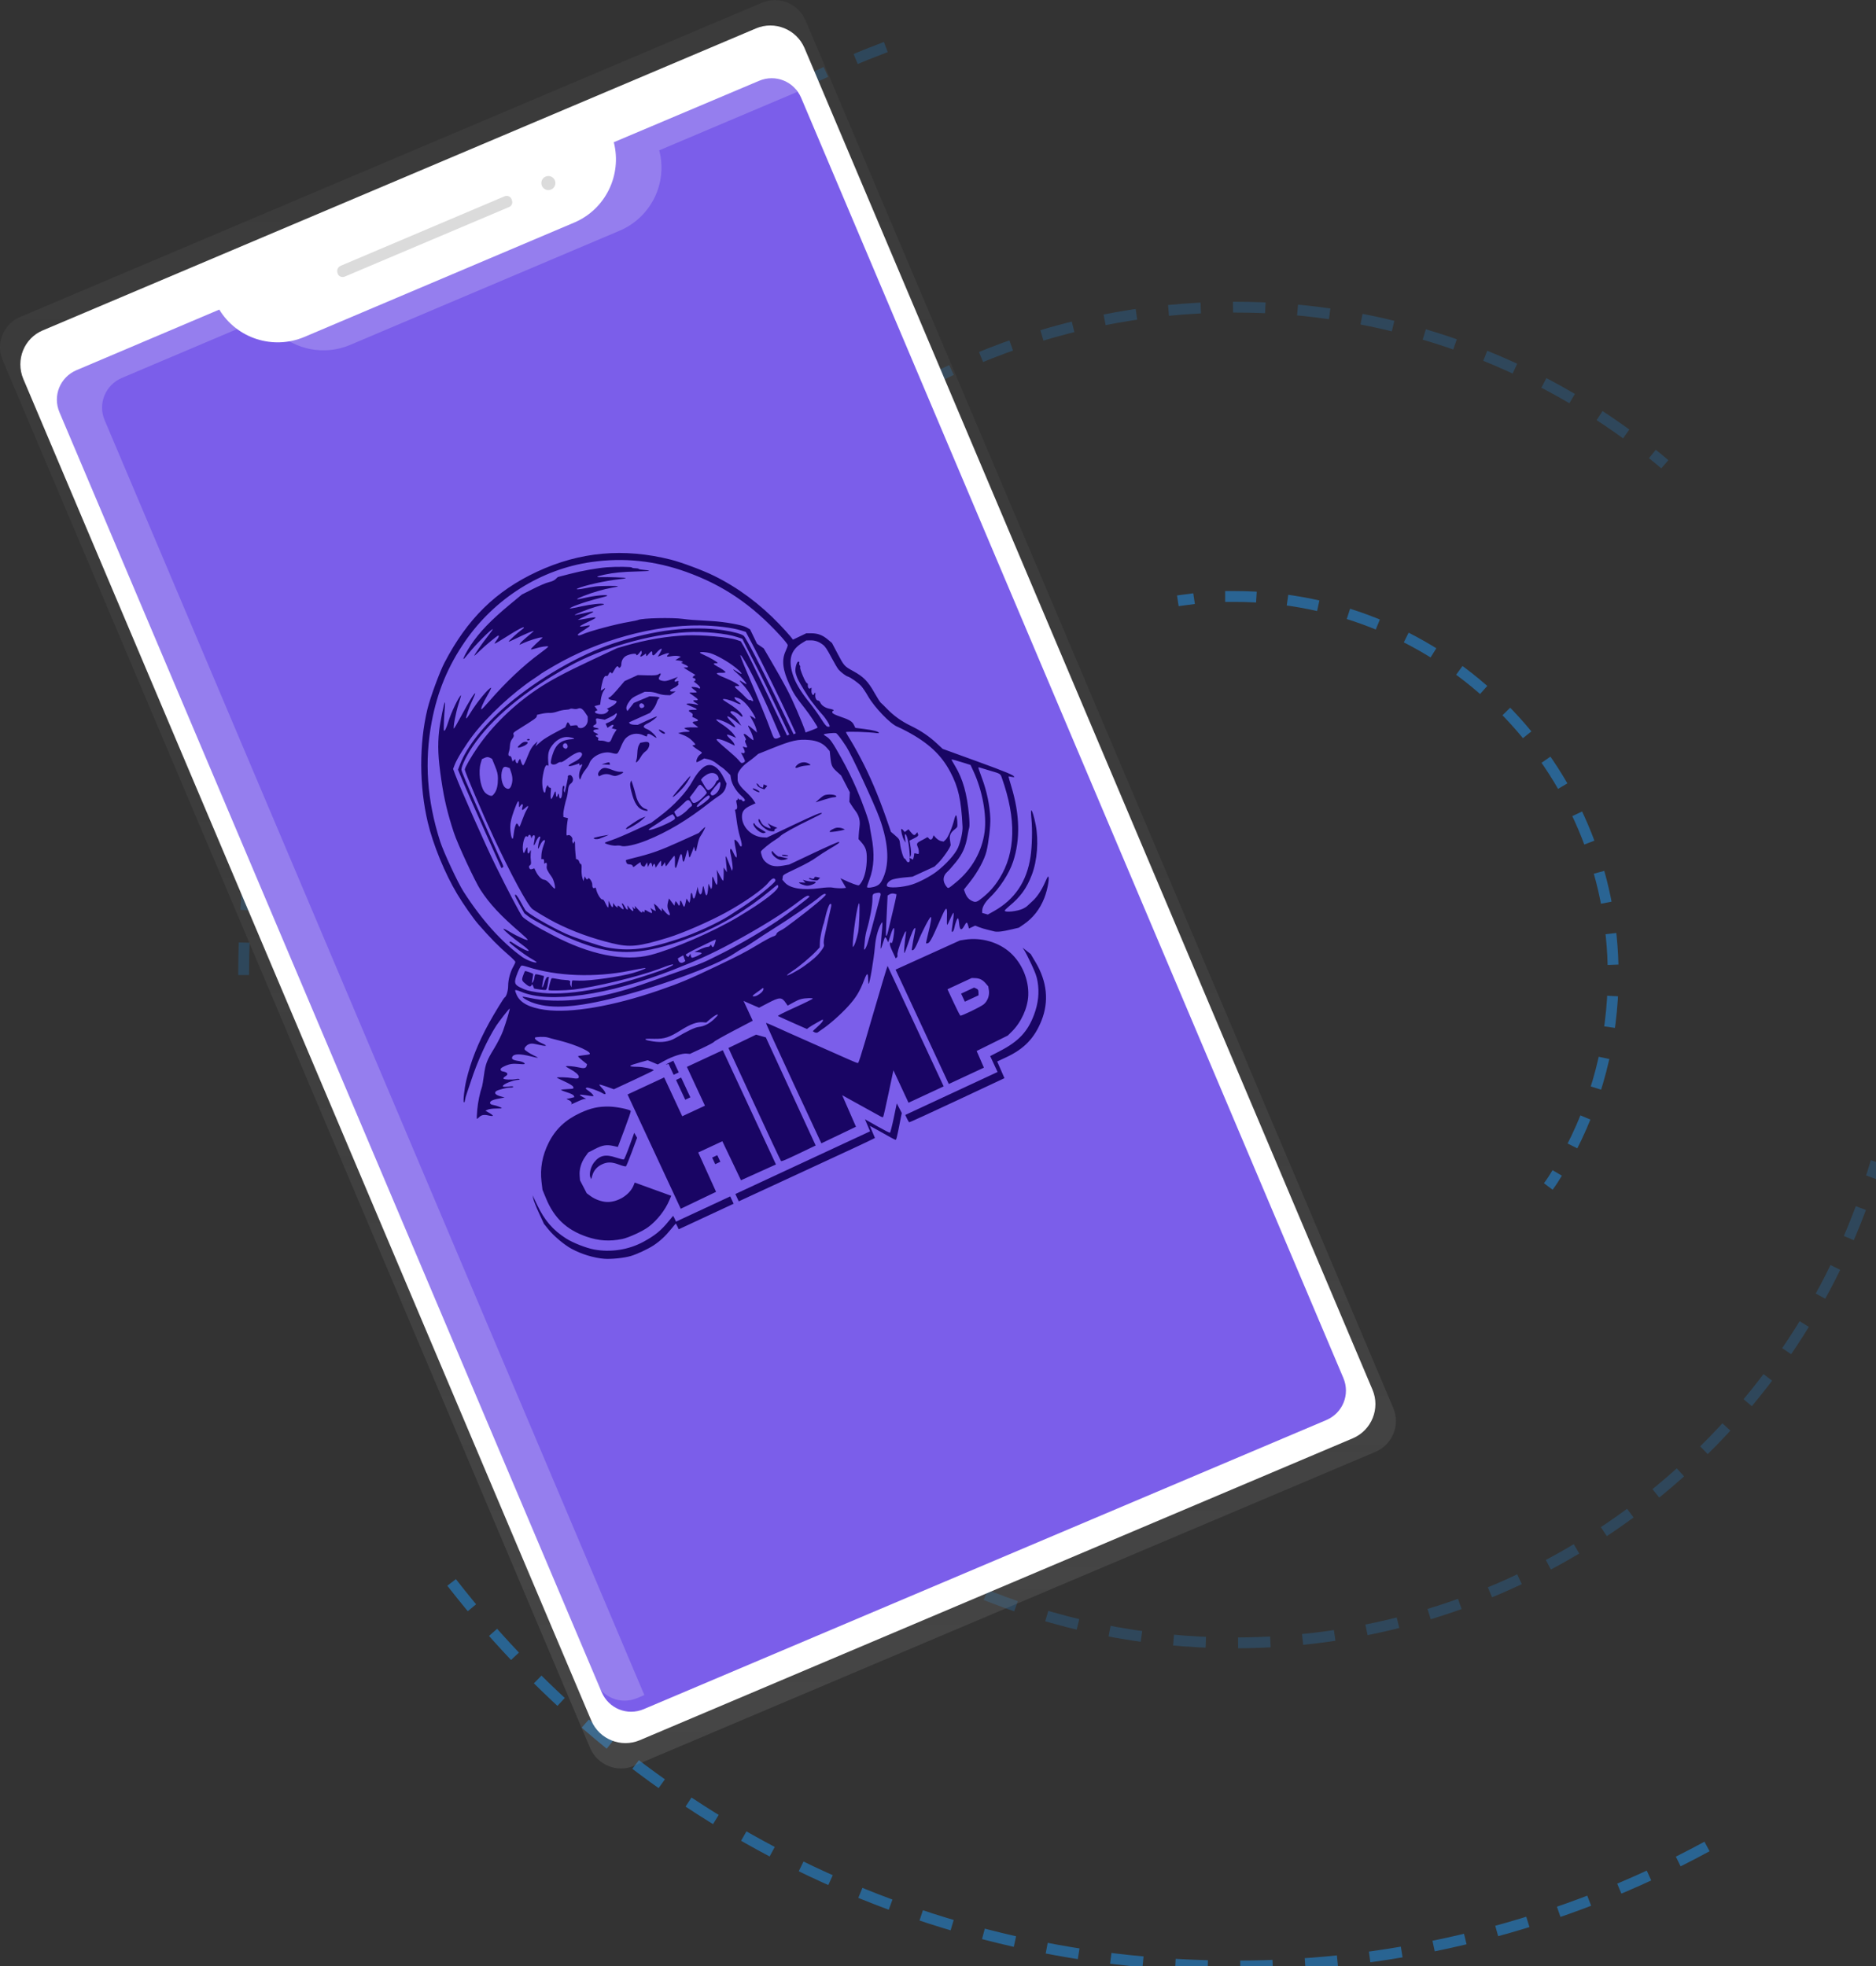 <?xml version="1.0" encoding="UTF-8" standalone="no"?>
<!-- Generator: Adobe Illustrator 19.0.0, SVG Export Plug-In . SVG Version: 6.00 Build 0)  -->

<svg
   version="1.1"
   id="_x38_55033fa-f203-4bd6-a750-76a03b91c714"
   x="0px"
   y="0px"
   viewBox="41 33.9 693.8 727.1"
   style="enable-background:new 41 33.9 693.8 727.1;"
   xml:space="preserve"
   sodipodi:docname="contact-1.svg"
   inkscape:version="1.1 (c68e22c387, 2021-05-23)"
   xmlns:inkscape="http://www.inkscape.org/namespaces/inkscape"
   xmlns:sodipodi="http://sodipodi.sourceforge.net/DTD/sodipodi-0.dtd"
   xmlns:xlink="http://www.w3.org/1999/xlink"
   xmlns="http://www.w3.org/2000/svg"
   xmlns:svg="http://www.w3.org/2000/svg"><rect x="41" y="33.9" width="693.8" height="727.1" fill="#333333" stroke="none"/><defs
   id="defs63"><linearGradient
     inkscape:collect="always"
     id="linearGradient1843"><stop
       style="stop-color:#000000;stop-opacity:0"
       offset="0"
       id="stop1839" /><stop
       style="stop-color:#000000;stop-opacity:0;"
       offset="1"
       id="stop1841" /></linearGradient><linearGradient
     inkscape:collect="always"
     xlink:href="#linearGradient1843"
     id="linearGradient1845"
     x1="177.734"
     y1="376.487"
     x2="449.956"
     y2="376.487"
     gradientUnits="userSpaceOnUse"
     gradientTransform="matrix(0.852,0,0,0.852,45.273,48.004)" /></defs><sodipodi:namedview
   id="namedview61"
   pagecolor="#505050"
   bordercolor="#eeeeee"
   borderopacity="1"
   inkscape:pageshadow="0"
   inkscape:pageopacity="0"
   inkscape:pagecheckerboard="0"
   showgrid="false"
   inkscape:zoom="0.59689178"
   inkscape:cx="695.26841"
   inkscape:cy="474.12279"
   inkscape:window-width="1888"
   inkscape:window-height="992"
   inkscape:window-x="8"
   inkscape:window-y="46"
   inkscape:window-maximized="0"
   inkscape:current-layer="_x38_55033fa-f203-4bd6-a750-76a03b91c714" />
<style
   type="text/css"
   id="style2">
	.st0{opacity:0.21;fill:none;stroke:#2196F3;stroke-width:4;stroke-miterlimit:10;stroke-dasharray:12;enable-background:new    ;}
	.st1{opacity:0.5;fill:none;stroke:#2196F3;stroke-width:4;stroke-miterlimit:10;stroke-dasharray:12;enable-background:new    ;}
	.st2{opacity:0.21;}
	.st3{fill:none;stroke:#2196F3;stroke-width:4;stroke-miterlimit:10;}
	.st4{fill:none;stroke:#2196F3;stroke-width:4;stroke-miterlimit:10;stroke-dasharray:11.95,11.95;}
	.st5{opacity:0.5;}
	.st6{fill:none;stroke:#2196F3;stroke-width:4;stroke-miterlimit:10;stroke-dasharray:11.56,11.56;}
	.st7{fill:url(#SVGID_1_);}
	.st8{fill:#FFFFFF;}
	.st9{fill:#7B5EEA;}
	.st10{fill:#DBDBDB;}
	.st11{fill:url(#SVGID_2_);}
	.st12{opacity:0.2;}
</style>
<title
   id="title4">sync4</title>
<path
   class="st0"
   d="M131.1,394.5c0-159.3,101.6-294.8,243.5-345.4"
   id="path6" />
<path
   class="st1"
   d="M672.3,716.8c-53.6,29.1-113.7,44.3-174.7,44.2c-119.5,0-225.7-57.2-292.6-145.8"
   id="path8" />
<g
   class="st2"
   id="g16">
	<path
   class="st3"
   d="M734.8,463.6c-0.6,1.9-1.1,3.8-1.8,5.7"
   id="path10" />
	<path
   class="st4"
   d="M729.2,480.7c-35,93.9-125.5,160.8-231.6,160.8c-136.4,0-247-110.6-247-247s110.6-247,247-247   c54.1-0.1,106.8,17.7,149.8,50.6"
   id="path12" />
	<path
   class="st3"
   d="M652.1,201.8c1.6,1.3,3.1,2.5,4.6,3.8"
   id="path14" />
</g>
<g
   class="st5"
   id="g24">
	<path
   class="st3"
   d="M476.6,256.1c2-0.3,4-0.5,6-0.8"
   id="path18" />
	<path
   class="st6"
   d="M494.1,254.5c1.2,0,2.3,0,3.5,0c77.3,0,140,62.7,140,140c0,23.9-6.1,47.4-17.7,68.2"
   id="path20" />
	<path
   class="st3"
   d="M616.9,467.7c-1,1.7-2.1,3.4-3.3,5"
   id="path22" />
</g>
<linearGradient
   id="SVGID_1_"
   gradientUnits="userSpaceOnUse"
   x1="332.629"
   y1="590.458"
   x2="587.683"
   y2="-11.805"
   gradientTransform="matrix(0.921 -0.39 0.39 0.921 -237.393 273.93)">
	<stop
   offset="0"
   style="stop-color:#808080;stop-opacity:0.25"
   id="stop26" />
	<stop
   offset="0.54"
   style="stop-color:#808080;stop-opacity:0.12"
   id="stop28" />
	<stop
   offset="1"
   style="stop-color:#808080;stop-opacity:0.1"
   id="stop30" />
</linearGradient>
<path
   class="st7"
   d="M48.5,151.1L322.8,34.9c6.2-2.6,13.4,0.3,16.1,6.5l217.4,513.3c2.6,6.2-0.3,13.4-6.5,16.1L275.4,687  c-6.2,2.6-13.4-0.3-16.1-6.5L42,167.1C39.3,160.9,42.3,153.7,48.5,151.1z"
   id="path33" />
<path
   class="st8"
   d="M56.8,156.1L320.6,44.4c6.9-2.9,14.9,0.3,17.9,7.2l210.1,496.3c2.9,6.9-0.3,14.9-7.2,17.9L277.6,677.5  c-6.9,2.9-14.9-0.3-17.9-7.2L49.6,174C46.7,167,49.9,159,56.8,156.1z"
   id="path35" />
<path
   class="st9"
   d="M268,86.5c3.1,12.2-3.1,24.8-14.6,29.7l-99.8,42.3c-11.6,4.9-25,0.6-31.5-10.1l-52.8,22.4  c-6.1,2.6-8.9,9.5-6.3,15.6l0,0l200.5,473.3c2.6,6.1,9.5,8.9,15.6,6.3l0,0l252.4-106.9c6.1-2.6,8.9-9.5,6.3-15.6l0,0L337.3,70.1  c-2.6-6.1-9.5-8.9-15.6-6.3l0,0L268,86.5z"
   id="path37" /><path
   style="fill:#190564;fill-opacity:1;stroke:url(#linearGradient1845);stroke-width:0.299;stroke-opacity:1"
   d="m 370.27,454.492 c -0.981,-0.579 -3.088,-1.761 -4.683,-2.627 l -2.899,-1.574 0.945,2.236 0.945,2.236 -0.857,0.431 c -2.356,1.183 -7.2,3.443 -27.471,12.817 l -22.034,10.189 -0.63,-1.354 -0.63,-1.354 24.91,-11.592 24.91,-11.592 -0.944,-2.233 -0.944,-2.233 4.481,2.548 c 2.465,1.401 4.609,2.496 4.765,2.432 0.156,-0.064 0.788,-2.531 1.403,-5.482 l 1.119,-5.367 0.925,1.779 0.925,1.779 -0.335,1.615 c -0.184,0.888 -0.614,3.086 -0.956,4.883 -0.342,1.798 -0.743,3.324 -0.893,3.393 -0.149,0.069 -1.074,-0.349 -2.055,-0.928 z m -96.064,43.954 c -2.367,0.701 -7.114,1.191 -9.684,1 -3.839,-0.286 -8.503,-1.707 -12.186,-3.713 -2.662,-1.449 -6.511,-4.68 -8.477,-7.114 l -1.695,-2.099 -1.813,-3.934 c -0.998,-2.164 -1.943,-4.542 -2.101,-5.284 l -0.288,-1.349 1.677,3.527 c 2.735,5.751 5.799,9.312 10.717,12.455 2.512,1.605 7.385,3.522 10.358,4.074 6.148,1.141 12.715,0.127 18.168,-2.807 4.29,-2.308 6.648,-4.234 9.452,-7.718 0.827,-1.028 1.542,-1.888 1.589,-1.909 0.046,-0.022 0.311,0.449 0.588,1.045 l 0.504,1.084 10.023,-4.664 10.023,-4.664 0.63,1.354 0.63,1.354 -10.158,4.727 -10.158,4.727 -0.504,-1.084 c -0.277,-0.596 -0.551,-1.062 -0.608,-1.035 -0.057,0.027 -0.843,0.968 -1.745,2.092 -2.019,2.513 -4.078,4.423 -6.459,5.99 -2.066,1.36 -6.127,3.249 -8.481,3.946 z m 103.056,-49.492 c -0.134,-0.049 -0.517,-0.678 -0.852,-1.398 l -0.609,-1.309 17.066,-7.941 17.066,-7.941 -1.368,-2.94 -1.368,-2.94 3.651,-1.891 c 6.84,-3.543 10.223,-7.144 12.555,-13.363 1.596,-4.256 2.024,-8.301 1.313,-12.388 -0.325,-1.864 -0.779,-3.13 -2.258,-6.297 -1.019,-2.18 -2.174,-4.46 -2.568,-5.066 l -0.716,-1.102 1.505,1.179 1.505,1.179 1.826,3.074 c 4.239,7.134 4.977,14.489 2.163,21.546 -2.59,6.495 -6.414,10.467 -13.071,13.576 l -3.307,1.546 1.342,3.083 1.342,3.083 -17.484,8.201 c -9.616,4.511 -17.594,8.161 -17.728,8.112 z m -106.159,43.178 c -4.691,0.952 -8.675,0.69 -13.197,-0.868 -7.372,-2.541 -11.966,-6.883 -14.96,-14.141 l -1.322,-3.204 -0.357,-2.964 c -0.588,-4.875 0.289,-9.713 2.597,-14.338 2.527,-5.062 6.189,-8.535 11.71,-11.104 3.908,-1.819 6.88,-2.465 10.844,-2.357 2.742,0.075 7.607,1.082 7.861,1.627 0.077,0.166 -0.965,3.224 -2.317,6.797 l -2.457,6.495 -1.582,-0.348 c -2.613,-0.575 -4.111,-0.329 -6.934,1.138 l -2.466,1.281 -1.134,1.604 c -1.446,2.044 -2.194,4.591 -2.022,6.879 l 0.135,1.798 1.239,2.389 1.239,2.389 1.449,1.069 c 1.64,1.209 4.093,2.09 6.017,2.159 3.997,0.145 8.46,-2.627 9.867,-6.127 l 0.424,-1.055 6.75,2.449 6.75,2.449 -0.674,1.598 c -1.568,3.721 -4.509,7.474 -7.786,9.937 -2.067,1.553 -7.328,3.973 -9.675,4.449 z m 95.574,-45.329 c -0.405,-0.229 -2.568,-1.425 -4.808,-2.656 -2.239,-1.232 -5.272,-2.907 -6.739,-3.723 l -2.667,-1.483 2.551,5.836 2.551,5.836 -6.4,3.066 -6.4,3.066 -10.339,-22.217 c -5.686,-12.22 -10.244,-22.253 -10.129,-22.298 0.115,-0.044 1.764,0.634 3.664,1.508 1.9,0.874 3.872,1.766 4.384,1.984 0.511,0.218 2.224,0.978 3.806,1.689 1.582,0.711 3.943,1.761 5.246,2.333 1.303,0.572 5.058,2.235 8.344,3.697 8.228,3.659 8.336,3.703 8.657,3.528 0.157,-0.086 1.284,-3.586 2.505,-7.778 1.221,-4.192 2.308,-7.913 2.415,-8.268 0.107,-0.355 0.825,-2.793 1.595,-5.417 0.77,-2.624 1.461,-4.962 1.535,-5.195 0.074,-0.234 0.475,-1.606 0.891,-3.05 0.415,-1.444 1.015,-3.414 1.333,-4.378 l 0.577,-1.752 10.376,22.277 10.376,22.277 -6.501,3.025 -6.501,3.025 -2.795,-6.005 -2.795,-6.005 -1.803,8.556 c -0.991,4.706 -1.89,8.642 -1.997,8.747 -0.107,0.105 -0.526,0.003 -0.931,-0.226 z m -83.755,13.012 -9.835,-21.134 6.772,-3.151 6.772,-3.151 3.34,7.178 3.34,7.178 4.199,-1.954 4.199,-1.954 -3.34,-7.178 -3.34,-7.178 6.637,-3.088 6.637,-3.088 9.835,21.134 9.835,21.134 -6.467,2.921 -6.467,2.921 -3.444,-7.213 -3.444,-7.213 -4.461,2.076 -4.461,2.076 3.3,7.28 3.3,7.28 -6.535,3.129 -6.535,3.129 z m 46.912,3.462 c -0.16,-0.155 -4.599,-9.622 -9.864,-21.038 l -9.573,-20.755 5.114,-2.465 5.114,-2.465 1.804,0.508 1.804,0.508 9.217,19.987 9.217,19.987 -6.271,3.006 c -4.871,2.335 -6.336,2.944 -6.562,2.724 z m 52.217,-49.627 -9.844,-21.153 11.907,-5.394 11.907,-5.394 1.844,-0.286 c 6.078,-0.943 12.543,0.938 16.889,4.913 4.235,3.873 6.77,9.964 6.532,15.695 -0.192,4.633 -2.637,10.001 -6.107,13.411 l -1.47,1.444 -5.757,2.854 -5.757,2.854 1.342,3.083 1.342,3.083 -6.492,3.021 -6.492,3.021 z m 22.738,-8.297 c 1.445,-1.174 2.238,-3.329 1.926,-5.233 l -0.235,-1.433 -0.918,-1.071 c -1.163,-1.357 -2.258,-1.911 -3.896,-1.97 l -1.296,-0.047 -4.48,2.085 -4.48,2.085 2.248,4.831 c 1.236,2.657 2.367,4.874 2.513,4.927 0.45,0.164 7.455,-3.228 8.62,-4.173 z m -7.653,-2.483 -0.693,-1.49 2.396,-1.115 2.396,-1.115 0.679,0.287 c 0.805,0.34 0.96,0.618 0.969,1.732 l 0.007,0.836 -2.53,1.177 -2.53,1.177 z m -92.192,60.367 -0.567,-1.219 0.948,-0.441 0.948,-0.441 0.567,1.219 0.567,1.219 -0.948,0.441 -0.948,0.441 z m -34.941,1.402 c -2.698,-1.026 -4.35,-1.063 -6.326,-0.144 -1.853,0.862 -3.072,2.244 -3.615,4.099 l -0.413,1.409 -0.305,-0.656 c -0.555,-1.193 0.125,-3.977 1.354,-5.539 2.048,-2.605 4.219,-3.098 8.042,-1.828 1.464,0.486 2.807,0.816 2.986,0.733 0.179,-0.083 1.114,-2.335 2.08,-5.005 l 1.755,-4.854 0.527,0.921 0.527,0.921 -1.91,5.16 c -1.051,2.838 -2.044,5.263 -2.207,5.389 -0.163,0.126 -1.286,-0.147 -2.495,-0.606 z m 22.714,-27.677 -1.702,-3.657 0.948,-0.441 0.948,-0.441 1.702,3.657 1.702,3.657 -0.948,0.441 -0.948,0.441 z m 49.591,-21.262 c -0.412,-0.174 -0.719,-0.382 -0.682,-0.462 0.037,-0.08 0.897,-0.887 1.91,-1.795 1.013,-0.908 1.819,-1.848 1.792,-2.089 l -0.05,-0.439 -2.194,1.223 c -1.207,0.673 -2.527,1.47 -2.934,1.773 l -0.739,0.55 -5.201,-2.302 c -2.861,-1.266 -5.331,-2.389 -5.491,-2.497 -0.191,-0.128 1.98,-1.226 6.35,-3.21 3.652,-1.659 6.593,-3.116 6.536,-3.238 -0.057,-0.123 -0.651,-0.204 -1.32,-0.18 -2.585,0.091 -3.638,0.378 -5.817,1.585 l -2.171,1.203 -0.631,-0.925 c -1.573,-2.308 -2.287,-2.307 -6.713,0.006 l -3.215,1.681 -2.034,-0.866 c -1.119,-0.477 -2.413,-1.045 -2.877,-1.264 l -0.843,-0.398 1.699,3.673 1.699,3.673 -7.087,3.715 c -3.898,2.043 -7.149,3.883 -7.226,4.089 -0.076,0.206 -2.119,1.295 -4.539,2.422 l -4.4,2.047 -1.16,-0.113 c -1.624,-0.159 -5.262,1.011 -8.233,2.648 l -2.484,1.368 -1.856,-0.779 -1.856,-0.779 -2.749,0.768 c -4.626,1.293 -4.816,1.615 -0.976,1.653 2.138,0.022 5.717,0.798 5.946,1.289 0.035,0.075 -3.265,1.685 -7.332,3.577 l -7.395,3.441 -2.658,-0.955 c -1.462,-0.525 -2.69,-0.867 -2.729,-0.759 -0.039,0.108 0.356,0.632 0.877,1.166 1.693,1.729 1.903,2.997 0.336,2.024 -1.396,-0.866 -5.427,-2.282 -5.887,-2.068 -0.588,0.274 -0.593,0.267 0.861,1.296 1.11,0.786 1.874,1.716 1.537,1.872 -0.073,0.034 -1.199,-0.115 -2.502,-0.332 -1.303,-0.217 -2.403,-0.302 -2.444,-0.19 -0.041,0.112 0.47,0.49 1.136,0.84 l 1.21,0.636 -0.745,0.089 c -0.41,0.049 -1.712,0.559 -2.895,1.133 -1.183,0.575 -2.029,0.907 -1.88,0.74 0.414,-0.468 -0.035,-1.132 -1.055,-1.56 -0.693,-0.291 -0.79,-0.399 -0.391,-0.435 0.292,-0.027 1.004,-0.17 1.582,-0.317 l 1.052,-0.269 -0.256,-0.549 c -0.153,-0.329 -1.208,-0.844 -2.631,-1.284 -1.306,-0.404 -2.23,-0.802 -2.053,-0.885 0.177,-0.082 1.214,-0.194 2.304,-0.248 2.42,-0.12 2.501,-0.155 2.145,-0.916 -0.169,-0.362 -1.482,-1.153 -3.239,-1.953 -1.625,-0.739 -2.888,-1.375 -2.807,-1.412 0.443,-0.206 3.914,-0.092 5.541,0.182 2.051,0.346 2.671,0.222 2.619,-0.525 -0.048,-0.686 -1.285,-1.762 -3.198,-2.782 -0.904,-0.482 -1.621,-0.937 -1.593,-1.012 0.098,-0.269 2.996,-0.03 4.77,0.394 1.958,0.468 2.669,0.322 2.911,-0.598 l 0.155,-0.589 -1.7,-1.367 c -0.935,-0.752 -1.669,-1.453 -1.63,-1.558 0.038,-0.105 0.929,-0.28 1.979,-0.388 1.05,-0.108 2.03,-0.253 2.179,-0.322 1.467,-0.682 -4.721,-3.539 -11.124,-5.135 -2.05,-0.511 -3.994,-1.026 -4.32,-1.143 -0.891,-0.322 -4.521,-0.231 -4.656,0.117 -0.185,0.477 0.856,1.326 2.468,2.012 2.704,1.151 1.87,1.31 -2.028,0.387 -1.371,-0.325 -2.037,-0.311 -2.832,0.059 -0.886,0.412 -1.648,1.402 -1.435,1.861 0.182,0.39 1.953,1.558 3.409,2.246 0.917,0.434 1.6,0.821 1.518,0.859 -0.083,0.038 -1.199,-0.19 -2.481,-0.509 -4.194,-1.041 -6.369,-1.004 -6.978,0.12 -0.45,0.831 0.184,1.261 2.317,1.57 1.465,0.212 2.688,0.891 2.099,1.165 -0.129,0.06 -0.978,0.037 -1.888,-0.051 -2.342,-0.226 -3.567,-0.047 -5.349,0.782 -1.223,0.569 -1.548,0.842 -1.518,1.274 0.024,0.35 0.273,0.59 0.683,0.659 1.963,0.332 2.381,1.075 1.046,1.861 -0.461,0.272 -0.769,0.643 -0.684,0.826 0.179,0.384 3.188,0.506 4.615,0.188 0.532,-0.119 1.111,-0.121 1.288,-0.005 0.214,0.14 0.118,0.225 -0.29,0.253 -2.251,0.156 -5.934,1.669 -5.847,2.403 0.024,0.202 0.796,0.258 1.775,0.129 0.953,-0.125 1.845,-0.154 1.983,-0.063 0.347,0.228 -0.224,0.456 -1.031,0.411 -1.062,-0.059 -4.588,0.844 -5.186,1.329 -0.831,0.674 -0.266,1.37 1.534,1.893 l 1.619,0.47 -0.766,0.125 c -3.439,0.56 -4.693,1.066 -4.637,1.87 0.026,0.375 0.358,0.599 1.085,0.731 1.271,0.231 3.314,0.99 3.237,1.202 -0.031,0.085 -1.007,0.148 -2.169,0.14 -1.162,-0.008 -2.506,0.17 -2.988,0.393 l -0.875,0.407 1.422,0.816 c 0.782,0.449 1.382,0.926 1.333,1.061 -0.049,0.135 -0.727,0.09 -1.506,-0.097 -1.73,-0.417 -2.748,-0.242 -3.583,0.616 -0.349,0.359 -0.717,0.623 -0.818,0.586 -0.1,-0.037 -0.038,-1.59 0.138,-3.451 0.272,-2.871 0.933,-6.053 1.769,-8.508 0.11,-0.323 0.419,-2.172 0.686,-4.109 0.594,-4.305 1.056,-5.512 3.858,-10.083 1.209,-1.973 2.652,-4.842 3.207,-6.376 1.221,-3.376 2.695,-8.349 2.439,-8.23 -0.328,0.153 -3.975,4.821 -4.961,6.351 -3.256,5.052 -6.992,13.226 -9.304,20.36 -0.594,1.833 -1.31,3.959 -1.591,4.724 -0.281,0.765 -0.577,1.864 -0.656,2.441 -0.083,0.596 -0.26,0.929 -0.41,0.77 -0.34,-0.36 0.165,-4.978 0.883,-8.069 1.609,-6.925 4.351,-13.842 8.442,-21.289 1.902,-3.463 5.422,-9.22 5.723,-9.36 0.657,-0.306 1.328,-2.518 1.332,-4.39 0.005,-2.287 0.799,-5.185 1.97,-7.187 0.393,-0.673 0.703,-1.406 0.687,-1.63 -0.015,-0.224 -1.133,-1.36 -2.482,-2.524 -3.749,-3.234 -6.748,-6.28 -11.213,-11.387 -1.822,-2.084 -5.622,-7.526 -7.816,-11.192 -4.544,-7.594 -8.899,-18.207 -10.867,-26.481 -3.184,-13.385 -3.235,-29.097 -0.137,-41.887 1.038,-4.285 4.487,-13.683 6.297,-17.159 8.438,-16.204 18.982,-26.57 34.254,-33.677 15.854,-7.378 32.085,-8.835 49.5,-4.443 3.89,0.981 11.9,3.975 15.869,5.932 8.876,4.377 17.018,10.402 24.195,17.906 1.7,1.778 3.537,3.797 4.083,4.488 l 0.992,1.256 2.474,-1.184 2.474,-1.184 1.82,0.011 c 2.421,0.015 4.146,0.659 6.069,2.266 l 1.59,1.328 2.124,4.034 c 2.334,4.434 2.465,4.58 5.72,6.361 3.876,2.121 5.493,3.782 7.958,8.176 0.98,1.747 2.002,3.342 2.271,3.546 0.269,0.203 1.274,1.184 2.233,2.179 2.516,2.61 5.395,4.671 8.885,6.362 3.695,1.79 6.719,3.839 9.594,6.502 l 2.151,1.992 12.493,4.54 c 11.161,4.056 14.163,5.318 13.962,5.869 -0.034,0.092 -0.512,0.061 -1.062,-0.068 -0.551,-0.129 -1.018,-0.173 -1.039,-0.098 -0.021,0.076 0.438,1.696 1.019,3.6 3.168,10.375 3.392,19.657 0.673,27.881 -1.47,4.447 -4.992,9.847 -8.786,13.47 -1.523,1.455 -2.575,3.243 -2.626,4.466 l -0.042,1.014 1.063,0.3 1.063,0.3 2.239,-1.259 c 7.741,-4.354 12.18,-10.97 13.543,-20.189 0.569,-3.849 0.716,-10.079 0.327,-13.879 -0.173,-1.686 -0.207,-3.116 -0.076,-3.178 0.313,-0.147 1.075,2.311 1.654,5.325 1.136,5.934 0.571,13.234 -1.433,18.501 -1.889,4.964 -4.2,8.157 -8.397,11.601 -0.913,0.749 -1.645,1.489 -1.627,1.644 0.086,0.755 4.631,0.266 6.768,-0.729 0.605,-0.281 1.328,-0.753 1.607,-1.047 0.279,-0.295 1.107,-1.062 1.84,-1.705 1.658,-1.455 3.392,-4.022 4.629,-6.855 0.522,-1.194 1.018,-2.204 1.102,-2.243 0.818,-0.381 -0.006,4.616 -1.304,7.904 -1.637,4.15 -4.18,7.4 -7.632,9.754 l -1.78,1.214 -2.339,0.556 c -3.977,0.945 -5.892,1.144 -7.09,0.736 -0.286,-0.097 -1.264,-0.341 -2.173,-0.542 -0.909,-0.201 -2.306,-0.624 -3.105,-0.939 l -1.452,-0.574 -1.149,0.535 -1.149,0.535 -0.321,-1.169 c -0.375,-1.364 -0.589,-1.339 -1.408,0.161 -1.072,1.963 -1.661,1.679 -1.912,-0.923 -0.209,-2.165 -0.46,-2.362 -1.048,-0.825 -0.288,0.752 -0.609,1.893 -0.714,2.537 -0.171,1.047 -0.723,1.798 -0.955,1.299 -0.049,-0.104 0.132,-1.674 0.402,-3.489 0.269,-1.815 0.382,-3.339 0.251,-3.387 -0.131,-0.048 -0.677,0.95 -1.213,2.219 -0.536,1.268 -1.054,2.277 -1.152,2.241 -0.098,-0.036 -0.129,-1.273 -0.07,-2.749 0.165,-4.119 -0.19,-4.232 -1.831,-0.584 -0.593,1.318 -1.109,2.488 -1.148,2.599 -0.039,0.111 -0.78,1.754 -1.646,3.65 -1.096,2.397 -1.79,3.547 -2.28,3.775 -0.387,0.18 -0.749,0.232 -0.804,0.114 -0.055,-0.117 0.253,-1.608 0.683,-3.313 1.083,-4.29 1.434,-6.452 1.041,-6.407 -0.436,0.05 -3.223,5.421 -4.683,9.026 -0.719,1.776 -1.382,2.953 -1.771,3.142 -0.426,0.208 -0.606,0.166 -0.574,-0.132 0.102,-0.958 0.851,-5.169 1.153,-6.483 0.177,-0.77 0.221,-1.437 0.098,-1.482 -0.409,-0.149 -1.286,1.773 -2.542,5.575 -0.684,2.07 -1.346,3.726 -1.472,3.68 -0.198,-0.072 0.15,-4.293 0.594,-7.201 0.236,-1.546 -0.241,-0.947 -1.25,1.573 -1.31,3.27 -2.059,5.846 -1.877,6.457 0.086,0.286 -0.028,0.654 -0.252,0.817 l -0.408,0.296 -1.153,-2.477 c -0.857,-1.841 -1.097,-2.63 -0.936,-3.073 0.119,-0.327 0.278,-0.465 0.352,-0.305 0.29,0.624 0.6,-2e-4 0.887,-1.79 0.692,-4.303 0.19,-4.759 -1.037,-0.944 l -0.863,2.682 -0.463,-0.994 c -0.254,-0.547 -0.567,-0.946 -0.694,-0.886 -0.127,0.059 -0.5,1.053 -0.828,2.209 -0.328,1.156 -0.676,2.073 -0.774,2.037 -0.098,-0.035 0.011,-2.056 0.242,-4.491 0.548,-5.78 0.52,-6.082 -0.389,-4.271 -1.007,2.005 -1.739,4.9 -2.001,7.908 -0.423,4.856 -1.971,13.969 -2.351,13.83 -0.076,-0.028 -0.146,-0.7 -0.153,-1.494 -0.027,-2.769 -0.414,-2.741 -1.501,0.109 -1.611,4.225 -3,6.506 -5.899,9.69 -2.802,3.077 -7.039,6.813 -9.736,8.585 -0.625,0.41 -1.304,0.89 -1.509,1.065 -0.205,0.175 -0.711,0.176 -1.123,0.002 z m 62.106,-49.847 c 2.6,-2.115 4.394,-4.152 6.205,-7.045 6.011,-9.602 6.314,-21.885 0.916,-37.157 -0.583,-1.649 -0.48,-1.587 -4.565,-2.777 -1.437,-0.419 -2.947,-0.878 -3.354,-1.021 -0.407,-0.143 -0.768,-0.184 -0.802,-0.093 -0.034,0.091 0.572,1.861 1.346,3.932 1.804,4.828 2.891,10.073 3.087,14.887 0.109,2.68 -0.617,8.903 -1.421,12.19 -0.747,3.053 -3.221,7.645 -6.04,11.21 l -2.305,2.915 0.4,1.088 c 0.595,1.618 1.355,2.525 2.624,3.13 1.303,0.621 1.789,0.465 3.908,-1.259 z m -99.408,45.044 c 0.873,-0.812 1.545,-1.57 1.492,-1.683 -0.158,-0.341 -1.465,0.398 -2.934,1.659 l -1.384,1.188 -1.273,-0.098 c -2.165,-0.166 -4.493,0.672 -8.022,2.889 -4.363,2.74 -6.057,3.295 -9.884,3.239 -3.407,-0.05 -3.373,-0.054 -3.2,0.319 0.067,0.144 1.308,0.437 2.759,0.652 3.314,0.492 5.93,0.093 8.221,-1.254 4.517,-2.655 7.19,-3.931 8.583,-4.098 2.05,-0.246 3.844,-1.14 5.643,-2.814 z m 56.838,-28.1 c 0.362,-1.12 1.491,-5.242 2.509,-9.159 1.018,-3.917 1.986,-7.554 2.15,-8.082 0.423,-1.358 0.166,-1.652 -1.235,-1.408 -1.51,0.263 -1.654,0.472 -1.619,2.349 0.04,2.121 -0.953,7.497 -2.094,11.328 -0.298,1.001 -0.61,2.703 -0.695,3.783 -0.084,1.08 -0.204,2.322 -0.267,2.759 -0.221,1.533 0.567,0.543 1.251,-1.571 z m -38.771,17.598 c 0.505,-0.8 0.339,-1.398 -0.244,-0.879 -0.224,0.199 -1.175,0.892 -2.113,1.538 -1.628,1.123 -1.769,1.525 -0.449,1.278 0.879,-0.165 2.312,-1.154 2.806,-1.937 z m 46.431,-22.329 c 0.221,-0.957 0.942,-3.987 1.601,-6.734 0.659,-2.747 1.255,-5.379 1.323,-5.848 l 0.124,-0.854 -0.885,-0.221 c -0.536,-0.134 -1.183,-0.044 -1.641,0.23 l -0.756,0.451 -0.116,2.196 c -0.289,5.494 -0.574,12.463 -0.514,12.59 0.189,0.406 0.504,-0.254 0.864,-1.809 z m -12.084,4.153 c 0.31,-0.915 0.734,-2.477 0.941,-3.472 0.405,-1.946 0.711,-10.642 0.379,-10.763 -0.617,-0.225 -2.43,11.955 -2.362,15.874 0.012,0.673 0.54,-0.158 1.043,-1.639 z m -18.943,8.925 c 3.335,-2.4 4.791,-3.721 6.244,-5.661 0.941,-1.257 1.164,-1.795 0.979,-2.356 -0.132,-0.4 -0.049,-1.625 0.185,-2.723 0.964,-4.513 2.132,-9.768 2.392,-10.762 0.314,-1.199 0.213,-1.639 -0.318,-1.392 -0.396,0.184 -1.216,2.518 -1.801,5.122 -0.204,0.911 -0.407,1.747 -0.451,1.858 -0.618,1.568 -1.426,5.378 -1.481,6.983 l -0.071,2.056 -1.3,1.387 c -1.919,2.048 -6.232,5.679 -8.607,7.245 -1.144,0.754 -2.124,1.491 -2.177,1.636 -0.204,0.558 4.036,-1.687 6.405,-3.392 z m 56.117,-30.946 c 5.874,-4.838 9.622,-11.49 10.55,-18.721 0.809,-6.304 -0.865,-15.316 -4.158,-22.393 l -1.058,-2.274 -2.052,-0.658 c -2.898,-0.93 -4.952,-1.488 -4.997,-1.358 -0.021,0.061 0.589,1.154 1.356,2.428 2.866,4.765 4.409,10.238 5.134,18.207 0.182,2 0.229,3.98 0.104,4.4 -0.124,0.421 -0.423,1.895 -0.664,3.276 -0.71,4.068 -1.828,6.583 -4.282,9.637 -1.191,1.481 -2.618,3.093 -3.172,3.581 -1.761,1.55 -1.843,3.655 -0.218,5.594 0.557,0.665 0.577,0.655 3.457,-1.717 z m -7.394,-3.818 c 3.483,-2.599 7.104,-6.621 8.119,-9.017 0.985,-2.327 1.753,-5.882 1.661,-7.693 -0.509,-10.03 -1.534,-14.612 -4.539,-20.297 -3.352,-6.342 -8.151,-10.797 -16.233,-15.072 -1.339,-0.708 -2.879,-1.464 -3.423,-1.68 -2.502,-0.992 -8.417,-7.155 -10.695,-11.142 -0.859,-1.504 -2.02,-3.237 -2.58,-3.851 -1.099,-1.206 -4.017,-3.272 -4.978,-3.525 -0.67,-0.176 -2.406,-1.476 -3.37,-2.523 -0.354,-0.384 -1.564,-2.428 -2.689,-4.542 -1.623,-3.049 -2.261,-4.012 -3.09,-4.659 -1.504,-1.173 -2.951,-1.683 -4.683,-1.65 l -1.516,0.029 -1.513,0.924 c -4.132,2.523 -5.201,5.983 -3.543,11.474 0.946,3.132 2.9,6.442 6.31,10.683 1.282,1.594 3.156,4.201 4.167,5.793 1.351,2.13 2.001,2.927 2.46,3.018 0.343,0.068 0.681,0.036 0.751,-0.07 0.228,-0.346 -1.362,-2.947 -2.67,-4.369 -1.096,-1.192 -2.828,-3.326 -4.329,-5.333 -1.083,-1.45 -4.098,-6.385 -4.724,-7.734 -0.385,-0.829 -0.788,-2.037 -0.895,-2.684 -0.234,-1.408 0.486,-3.953 1.097,-3.88 0.321,0.038 0.389,0.175 0.283,0.575 -0.076,0.289 0.006,0.664 0.182,0.835 0.176,0.17 0.253,0.496 0.169,0.724 -0.217,0.594 1.993,5.788 2.487,5.847 0.285,0.034 0.378,0.247 0.347,0.793 -0.052,0.934 0.536,1.553 1.011,1.063 0.193,-0.199 0.348,-0.25 0.346,-0.113 -0.003,0.137 -0.017,0.653 -0.031,1.147 -0.032,1.051 0.667,1.948 0.938,1.205 0.292,-0.8 0.64,-0.716 0.492,0.119 -0.18,1.015 0.387,2.255 1.01,2.212 0.288,-0.02 0.64,0.314 0.885,0.839 0.49,1.053 1.944,1.964 3.564,2.234 1.182,0.197 1.741,0.595 1.059,0.753 -0.195,0.045 -0.3,0.323 -0.234,0.618 0.08,0.357 0.989,0.831 2.732,1.423 3.636,1.236 4.637,1.833 5.267,3.143 l 0.526,1.092 3.339,0.424 c 3.232,0.41 5.157,0.911 5.385,1.401 0.061,0.13 -0.247,0.186 -0.684,0.124 -3.184,-0.452 -11.404,-0.704 -11.532,-0.352 -0.022,0.059 0.877,1.596 1.997,3.414 1.12,1.818 3.242,5.711 4.715,8.651 3.229,6.444 6.267,13.928 9.299,22.9 l 0.637,1.885 1.438,1.226 c 1.659,1.414 1.794,1.644 1.972,3.358 0.194,1.859 1.256,5.336 1.62,5.299 0.166,-0.017 0.467,0.325 0.669,0.76 0.458,0.983 1.457,0.696 1.265,-0.364 l -0.123,-0.679 0.665,0.345 0.665,0.344 0.235,-0.855 c 0.129,-0.47 0.218,-1.03 0.196,-1.245 -0.027,-0.277 0.2,-0.318 0.785,-0.143 0.453,0.135 0.844,0.176 0.869,0.09 0.186,-0.641 0.039,-1.777 -0.332,-2.576 -0.543,-1.167 -0.338,-1.521 1.371,-2.365 0.737,-0.365 1.562,-0.822 1.833,-1.018 0.355,-0.256 0.593,-0.203 0.85,0.192 0.502,0.77 1.226,0.626 1.529,-0.304 l 0.257,-0.789 0.902,0.973 c 0.496,0.535 1.335,1.061 1.864,1.169 l 0.961,0.196 0.807,-0.758 c 0.843,-0.792 2.43,-4.543 3.133,-7.406 0.226,-0.918 0.535,-1.623 0.688,-1.567 0.334,0.122 0.656,3.755 0.382,4.311 -0.106,0.215 -0.578,0.68 -1.048,1.033 -1.333,1.001 -1.873,2.216 -1.621,3.651 0.123,0.704 0.245,1.576 0.27,1.939 0.054,0.786 -2.959,5.139 -4.73,6.835 l -1.254,1.201 -4.072,1.873 -4.072,1.873 -3.295,0.318 c -1.812,0.175 -3.792,0.55 -4.4,0.833 -1.171,0.545 -2.032,1.672 -1.745,2.287 0.423,0.908 5.788,0.577 9.373,-0.578 2.538,-0.818 6.507,-2.896 8.808,-4.613 z m -9.729,-5.984 c -0.205,-3.782 -0.857,-7.216 -1.492,-7.867 -0.349,-0.357 -0.402,-0.098 -0.263,1.276 l 0.175,1.724 -0.535,-0.904 c -0.619,-1.046 -1.334,-3.993 -1.006,-4.146 0.122,-0.057 0.45,0.178 0.73,0.522 l 0.507,0.626 0.699,-0.513 0.699,-0.513 0.854,1.051 c 0.993,1.222 1.382,1.339 1.948,0.584 l 0.411,-0.548 0.249,0.535 c 0.339,0.728 0.122,0.975 -1.607,1.836 l -1.487,0.74 0.219,1.24 c 0.411,2.331 0.484,3.866 0.208,4.432 l -0.275,0.566 z m -56.765,33.211 c 2.654,-1.611 5.377,-3.099 6.053,-3.308 0.927,-0.286 1.267,-0.527 1.387,-0.982 0.097,-0.369 0.59,-0.81 1.271,-1.136 0.611,-0.294 1.553,-0.86 2.091,-1.262 0.538,-0.401 2.135,-1.591 3.547,-2.645 6.021,-4.49 11.558,-9.154 11.364,-9.571 -0.216,-0.465 -1.071,-0.143 -2.164,0.815 -2.323,2.035 -11.006,8.012 -17.791,12.248 -1.896,1.184 -4.741,3.037 -6.323,4.118 -1.581,1.081 -3.423,2.223 -4.092,2.538 -0.669,0.316 -2.23,1.263 -3.468,2.107 -6.754,4.605 -29.1,12.76 -46.34,16.913 -13.57,3.268 -22.405,3.602 -28.769,1.086 -1.642,-0.649 -3.334,-1.692 -3.226,-1.988 0.026,-0.072 1.035,0.079 2.241,0.337 3.248,0.695 5.561,0.975 8.867,1.074 10.387,0.311 21.542,-1.82 35.44,-6.769 3.343,-1.19 8.751,-3.112 12.019,-4.27 8.267,-2.93 8.217,-2.909 15.782,-6.733 6.347,-3.208 13.924,-7.651 19.888,-11.661 3.341,-2.246 11.714,-8.58 11.855,-8.969 0.07,-0.192 -0.151,-0.357 -0.502,-0.375 -0.446,-0.023 -1.361,0.535 -3.172,1.934 -5.876,4.541 -14.788,10.076 -25.31,15.718 -7.037,3.774 -12.792,6.398 -21.341,9.731 -24.357,9.496 -45.995,12.591 -56.439,8.074 -1.058,-0.458 -1.979,-0.683 -2.045,-0.501 -0.067,0.183 0.208,1.019 0.61,1.858 1.368,2.855 4.703,4.591 10.348,5.385 9.561,1.346 25.215,-1.326 42.226,-7.207 7.892,-2.728 10.86,-3.972 21.05,-8.819 7.983,-3.797 11.137,-5.431 14.943,-7.742 z m 46.344,-23.86 c 3.044,-5.501 2.782,-13.46 -0.766,-23.258 -1.874,-5.177 -10.473,-23.69 -12.271,-26.42 -2.096,-3.183 -3.351,-4.82 -3.85,-5.022 -0.53,-0.215 -4.399,0.189 -4.501,0.47 -0.039,0.107 0.331,0.424 0.823,0.704 1.457,0.829 2.349,2.093 5.653,8.016 2.146,3.846 3.908,7.402 5.574,11.247 2.418,5.58 4.815,12.326 4.924,13.856 0.031,0.439 0.322,2.161 0.645,3.828 1.232,6.347 0.991,11.464 -0.756,16.076 -0.535,1.412 -0.932,2.655 -0.882,2.762 0.179,0.384 2.231,0.13 3.458,-0.429 0.955,-0.435 1.416,-0.867 1.949,-1.831 z m -7.28,0.131 c 1.059,-1.811 1.739,-4.893 1.796,-8.14 0.055,-3.165 -0.374,-4.491 -2.074,-6.4 l -0.983,-1.104 0.072,-1.438 c 0.04,-0.791 0.18,-2.265 0.313,-3.276 0.276,-2.105 -0.226,-4.024 -1.48,-5.659 -0.461,-0.601 -1.166,-1.617 -1.566,-2.257 l -0.728,-1.164 0.082,-1.767 0.082,-1.767 -1.609,-3.105 -1.609,-3.105 -1.498,-1.352 c -1.864,-1.682 -2.13,-2.252 -2.454,-5.252 l -0.26,-2.403 -1.103,-1.262 c -1.44,-1.647 -3.566,-2.589 -6.422,-2.844 -4.194,-0.375 -6.492,0.142 -13.923,3.131 l -4.996,2.01 -1.179,1.007 c -0.649,0.554 -1.904,1.52 -2.791,2.147 -1.946,1.376 -3.631,3.537 -3.638,4.665 -0.003,0.454 -0.003,1.224 1e-4,1.711 0.007,1.167 0.992,2.596 3.157,4.575 0.947,0.866 2.112,2.154 2.589,2.862 l 0.866,1.287 -1.729,0.805 c -2.367,1.102 -3.202,2.092 -3.278,3.89 -0.167,3.964 3.541,7.707 7.844,7.919 l 1.349,0.067 9.31,-4.425 c 8.752,-4.159 10.846,-5.019 11.067,-4.545 0.051,0.108 -2.061,1.227 -4.693,2.485 -5.065,2.422 -10.197,5.287 -10.757,6.006 -0.185,0.237 -1.018,0.847 -1.852,1.355 -1.804,1.1 -5.051,3.745 -5.243,4.27 -0.075,0.205 0.089,1.008 0.364,1.785 0.38,1.074 0.776,1.639 1.653,2.354 1.564,1.276 3.361,1.603 6.115,1.113 l 2.308,-0.411 8.914,-4.214 c 4.95,-2.34 9.131,-4.183 9.402,-4.144 0.631,0.091 -0.065,0.61 -3.66,2.731 -1.504,0.888 -3.668,2.292 -4.809,3.122 -1.338,0.973 -3.698,2.286 -6.654,3.703 -5.808,2.783 -5.459,2.56 -5.605,3.564 l -0.125,0.856 0.891,1.012 c 1.963,2.23 6.666,2.977 13.115,2.085 1.788,-0.247 3.743,-0.348 4.345,-0.223 1.231,0.255 3.411,0.36 4.478,0.214 l 0.708,-0.097 -1.024,-1.774 -1.024,-1.774 0.977,0.459 c 3.063,1.438 5.45,2.317 5.822,2.144 0.234,-0.109 0.75,-0.753 1.147,-1.432 z m -20.29,1.596 c -0.963,-0.033 -2.807,-0.731 -2.999,-1.136 -0.05,-0.106 0.471,-0.138 1.159,-0.071 l 1.25,0.122 -0.502,-0.547 -0.502,-0.547 1.226,0.331 c 0.674,0.182 1.718,0.312 2.319,0.288 0.601,-0.024 1.153,0.085 1.226,0.241 0.2,0.43 -2.034,1.358 -3.176,1.319 z m 2.689,-2.011 c -1.189,-0.135 -2.34,-0.611 -1.936,-0.799 0.149,-0.069 0.508,-0.014 0.797,0.123 0.613,0.29 1.244,0.071 1.189,-0.412 -0.022,-0.193 0.413,-0.229 1.024,-0.086 l 1.062,0.25 -0.419,0.44 c -0.593,0.622 -0.565,0.615 -1.717,0.484 z m -12.173,-7.474 c -1.63,-0.036 -4.12,-2.324 -3.521,-3.235 0.106,-0.161 0.28,-0.107 0.385,0.12 0.24,0.516 1.933,1.932 2.175,1.819 0.099,-0.046 0.557,0.025 1.018,0.157 0.461,0.132 1.194,0.303 1.627,0.379 l 0.789,0.139 -0.674,0.323 c -0.371,0.177 -1.181,0.312 -1.8,0.298 z m 1.294,-1.443 c -0.446,-0.016 -0.935,-0.16 -1.085,-0.32 -0.165,-0.176 0.219,-0.243 0.966,-0.17 1.716,0.168 1.809,0.552 0.119,0.49 z m 18.868,-9.149 c -1.227,0.187 -2.27,0.254 -2.32,0.149 -0.176,-0.376 1.629,-1.408 2.677,-1.531 0.587,-0.069 1.491,0.044 2.008,0.251 l 0.94,0.377 -0.538,0.207 c -0.296,0.114 -1.542,0.36 -2.768,0.547 z m -24.502,-0.179 c -2.039,-0.551 -4.692,-3.403 -4.059,-4.365 0.117,-0.178 0.407,0.167 0.74,0.881 0.532,1.144 1.284,1.769 2.789,2.318 1.032,0.376 1.094,0.243 0.378,-0.815 l -0.636,-0.94 0.574,0.392 c 0.316,0.216 1.132,0.614 1.814,0.886 l 1.24,0.494 -0.595,0.277 c -0.327,0.152 -0.538,0.399 -0.469,0.548 0.225,0.483 -0.618,0.637 -1.775,0.324 z m -3.732,0.285 c -1.329,-0.816 -2.607,-2.546 -2.265,-3.066 0.135,-0.205 0.325,-0.091 0.508,0.303 0.161,0.347 0.776,0.922 1.366,1.279 0.59,0.357 1.445,0.883 1.9,1.169 l 0.828,0.521 -0.569,0.265 c -0.362,0.169 -1.005,-0.003 -1.769,-0.472 z m 27.198,-12.715 c -0.451,0.038 -2.102,0.473 -3.669,0.968 l -2.849,0.899 1.26,-1.139 c 0.693,-0.626 1.546,-1.272 1.897,-1.435 1.216,-0.566 4.196,-0.392 4.501,0.263 0.129,0.277 -0.07,0.354 -1.139,0.444 z m -28.572,-2.306 c -1.651,-0.867 -1.521,-1.44 0.141,-0.62 0.759,0.374 1.299,0.804 1.199,0.955 -0.099,0.151 -0.702,1.3e-4 -1.34,-0.335 z m 1.963,-1.066 c -0.744,-0.272 -1.291,-0.702 -1.516,-1.192 -0.273,-0.596 -0.251,-0.704 0.1,-0.484 0.248,0.156 0.546,0.482 0.661,0.723 0.117,0.241 0.481,0.51 0.813,0.598 l 0.604,0.159 0.123,-0.618 0.123,-0.618 0.678,0.287 0.678,0.286 -0.55,0.642 -0.55,0.642 z m 16.403,-8.35 c -0.871,0.075 -2.054,0.349 -2.628,0.608 -1.272,0.574 -1.491,0.01 -0.374,-0.96 1.116,-0.969 2.727,-1.17 4.011,-0.5 1.22,0.637 1.191,0.662 -1.009,0.852 z m -44.856,71.22 -0.396,-1.073 -0.994,0.566 -0.994,0.566 0.202,0.666 c 0.277,0.913 1.118,1.245 1.914,0.756 l 0.662,-0.407 z m 6.431,-1.892 c -0.068,-0.145 -0.692,-0.293 -1.388,-0.328 l -1.265,-0.064 1.941,-0.916 c 1.067,-0.506 2.326,-0.946 2.797,-0.98 0.608,-0.044 0.923,-0.202 1.086,-0.546 0.181,-0.383 0.281,-0.373 0.476,0.046 0.423,0.909 0.706,0.751 1.23,-0.686 0.279,-0.764 0.423,-1.42 0.32,-1.458 -0.214,-0.078 -0.926,0.249 -6.832,3.134 -2.452,1.198 -4.26,2.218 -4.237,2.391 0.021,0.166 0.24,0.43 0.486,0.588 l 0.447,0.286 0.408,-0.623 0.408,-0.623 0.082,0.639 c 0.045,0.351 0.216,0.726 0.379,0.833 0.381,0.25 3.826,-1.343 3.662,-1.694 z m -10.54,4.261 c -0.118,-0.253 -1.317,0.111 -5.198,1.578 -7.604,2.873 -23.521,6.717 -31.699,7.655 -2.924,0.335 -9.017,0.452 -9.146,0.175 -0.166,-0.356 0.819,-4.205 1.111,-4.341 0.181,-0.084 1.054,0.007 1.941,0.202 0.887,0.195 2.244,0.377 3.015,0.405 1.621,0.058 2.113,0.297 1.887,0.917 -0.089,0.243 -0.011,0.75 0.172,1.127 l 0.332,0.686 0.065,-1.287 c 0.035,-0.708 0.167,-1.287 0.293,-1.287 0.126,2.2e-4 1.285,0.04 2.577,0.089 3.861,0.146 15.232,-1.482 19.868,-2.845 3.114,-0.916 5.405,-1.89 4.317,-1.836 -0.354,0.018 -2.881,0.483 -5.615,1.034 -12.812,2.584 -26.94,2.05 -37.737,-1.425 -1.066,-0.343 -2.075,-0.562 -2.241,-0.486 -0.437,0.199 -1.21,1.764 -1.974,3.997 -0.809,2.365 -0.552,3.07 1.489,4.091 1.939,0.97 3.038,1.281 6.268,1.78 10.482,1.616 26.657,-1.246 45.975,-8.136 2.222,-0.792 4.408,-1.857 4.299,-2.093 z m -49.44,9.187 -1.963,-0.324 -0.373,-0.913 c -0.273,-0.669 -0.416,-0.796 -0.533,-0.473 -0.286,0.784 -0.833,0.779 -1.839,-0.014 -1.885,-1.487 -1.954,-1.661 -1.352,-3.39 0.305,-0.877 0.636,-1.632 0.735,-1.678 0.247,-0.115 2.873,0.814 2.985,1.055 0.05,0.107 -0.016,0.715 -0.146,1.353 -0.13,0.637 -0.253,1.367 -0.274,1.621 l -0.037,0.463 0.421,-0.561 c 0.231,-0.308 0.467,-1.026 0.522,-1.594 0.055,-0.569 0.229,-1.09 0.384,-1.16 0.156,-0.068 0.93,0.052 1.722,0.27 l 1.44,0.396 -0.415,1.983 c -0.57,2.721 -0.261,2.999 0.528,0.476 0.462,-1.476 0.803,-2.085 1.182,-2.111 l 0.533,-0.037 -0.147,0.806 c -0.081,0.443 -0.245,1.481 -0.364,2.307 -0.12,0.826 -0.403,1.58 -0.63,1.676 -0.227,0.096 -1.296,0.029 -2.376,-0.15 z m 73.494,-26.842 c 9.597,-5.733 15.372,-10.221 14.782,-11.489 -0.236,-0.507 -0.121,-0.573 -2.683,1.563 -8.793,7.329 -18.243,13.003 -28.276,16.978 -8.026,3.179 -14.57,5.003 -20.273,5.648 -8.661,0.98 -16.347,-0.537 -27.071,-5.342 -4.778,-2.141 -12.51,-6.296 -14.228,-7.647 l -1.321,-1.038 -1.761,-3.138 c -0.969,-1.726 -1.743,-3.29 -1.721,-3.476 0.092,-0.779 0.846,0.065 2.037,2.28 0.695,1.292 1.504,2.712 1.798,3.156 0.8,1.206 8.882,5.929 14.849,8.677 3.113,1.434 12.703,4.649 15.291,5.127 8.249,1.523 14.621,0.769 26.471,-3.134 5.993,-1.974 14.426,-5.828 18.666,-8.532 7.791,-4.968 11.437,-7.613 15.705,-11.397 1.325,-1.175 1.64,-1.611 1.453,-2.012 -0.399,-0.857 -1.299,-0.454 -2.609,1.17 -1.964,2.434 -8.83,7.253 -15.633,10.971 -6.199,3.388 -15.967,7.641 -21.374,9.306 -10.85,3.34 -14.144,3.678 -20.602,2.114 -7.693,-1.864 -14.611,-4.377 -21.074,-7.654 -2.441,-1.238 -7.435,-4.181 -8.543,-5.036 -1.739,-1.341 -7.991,-12.906 -14.326,-26.504 -4.119,-8.841 -10.581,-24.04 -10.659,-25.07 -0.049,-0.647 2.296,-4.727 4.815,-8.38 5.396,-7.824 13.244,-15.475 21.777,-21.229 4.868,-3.283 10.317,-6.198 20.565,-11.003 l 9.198,-4.312 3.196,-0.922 c 7.601,-2.193 15.175,-3.474 22.442,-3.795 5.419,-0.24 15.525,0.659 18.418,1.638 l 1.64,0.555 1.218,2.069 c 0.67,1.138 4.526,8.983 8.569,17.433 l 7.351,15.363 0.406,-0.189 0.406,-0.189 -4.797,-10.126 c -2.638,-5.569 -5.334,-11.136 -5.991,-12.371 -0.657,-1.235 -2.407,-4.647 -3.89,-7.582 l -2.696,-5.336 -1.852,-0.621 c -4.148,-1.391 -12.327,-2.174 -18.813,-1.803 -13.794,0.79 -31.265,5.86 -43.416,12.599 -16.451,9.123 -28.618,19.261 -35.731,29.771 -2.13,3.148 -3.996,6.996 -4.076,8.407 -0.033,0.576 1.875,5.094 7.228,17.115 4,8.983 7.54,16.913 7.867,17.621 0.47,1.019 0.501,1.332 0.145,1.498 l -0.45,0.21 -6.214,-13.833 c -3.418,-7.608 -7.032,-15.795 -8.031,-18.193 l -1.817,-4.361 0.768,-1.989 c 2.606,-6.747 9.124,-14.91 17.706,-22.176 11.38,-9.634 26.54,-18.382 39.098,-22.559 14.933,-4.967 28.83,-6.611 40.762,-4.821 3.472,0.521 6.679,1.407 7.339,2.028 0.92,0.866 6.303,11.249 12.749,24.594 l 5.719,11.839 0.401,-0.187 0.401,-0.187 -2.612,-5.705 c -3.007,-6.568 -10.026,-20.767 -13.502,-27.314 l -2.378,-4.48 -1.829,-0.566 c -3.315,-1.026 -9.411,-1.763 -15.108,-1.827 -17.057,-0.19 -37.629,5.477 -53.684,14.789 -2.712,1.573 -4.981,2.935 -5.043,3.028 -0.062,0.092 -1.262,0.928 -2.667,1.856 -7.776,5.139 -17.268,13.95 -22.583,20.963 -2.832,3.737 -5.881,8.647 -6.722,10.825 l -0.62,1.607 0.778,2.11 c 1.769,4.798 11.168,25.978 14.848,33.46 4.71,9.576 9.173,18.061 10.056,19.115 0.598,0.714 4.568,3.319 7.138,4.685 0.637,0.338 2.422,1.287 3.967,2.109 13.583,7.223 26.583,9.85 36.272,7.331 8.435,-2.193 23.306,-8.659 32.382,-14.081 z m -25.647,-2.057 c -0.586,-1.258 -0.648,-2.175 -0.249,-3.654 l 0.298,-1.106 0.492,0.656 c 0.27,0.361 0.719,0.958 0.996,1.327 l 0.505,0.671 0.21,-0.834 0.21,-0.834 0.36,0.349 c 0.198,0.192 0.469,0.583 0.602,0.868 0.339,0.729 0.698,0.462 0.69,-0.513 -0.01,-1.258 0.365,-1.153 0.886,0.247 0.259,0.695 0.573,1.213 0.698,1.15 0.125,-0.063 0.362,-0.78 0.527,-1.594 l 0.3,-1.48 0.54,0.805 0.54,0.805 0.206,-0.711 c 0.113,-0.391 0.223,-1.2 0.243,-1.798 0.049,-1.46 0.474,-1.59 0.705,-0.214 0.341,2.03 0.85,1.375 1.645,-2.115 l 0.252,-1.105 0.131,0.763 c 0.438,2.546 1.327,2.729 1.628,0.336 0.234,-1.86 0.363,-1.789 0.841,0.466 0.544,2.568 1.088,1.989 1.295,-1.378 l 0.085,-1.379 0.501,1.043 0.501,1.043 0.238,-0.502 c 0.131,-0.276 0.204,-1.293 0.163,-2.258 -0.041,-0.966 0.016,-1.798 0.127,-1.85 0.111,-0.051 0.444,0.609 0.741,1.468 0.907,2.625 1.275,1.694 0.96,-2.424 l -0.122,-1.591 1.056,2.063 c 0.581,1.134 1.153,2.017 1.272,1.962 0.118,-0.055 0.215,-1.175 0.215,-2.489 l -8.6e-4,-2.389 0.597,0.876 0.597,0.876 -0.129,-1.753 c -0.071,-0.964 -0.194,-2.278 -0.273,-2.921 -0.079,-0.643 -0.075,-1.201 0.01,-1.24 0.085,-0.04 0.624,1.155 1.198,2.656 l 1.044,2.727 0.22,-0.602 c 0.189,-0.516 -0.16,-3.176 -0.83,-6.339 -0.102,-0.483 -0.06,-0.997 0.095,-1.142 0.202,-0.191 0.514,0.237 1.121,1.541 1.223,2.627 1.529,1.905 0.753,-1.775 -0.354,-1.68 -0.528,-3.108 -0.387,-3.174 0.35,-0.163 1.35,0.846 1.803,1.819 0.203,0.437 0.495,0.737 0.648,0.666 0.404,-0.188 0.256,-1.255 -0.541,-3.906 -0.388,-1.291 -0.896,-3.86 -1.129,-5.71 -0.233,-1.85 -0.497,-3.521 -0.587,-3.715 -0.09,-0.193 0.041,-0.366 0.291,-0.383 0.542,-0.037 0.628,-0.875 0.244,-2.377 -0.158,-0.619 -0.128,-1.078 0.069,-1.055 0.192,0.023 0.378,-0.176 0.412,-0.442 0.05,-0.382 0.11,-0.385 0.287,-0.011 0.125,0.259 0.408,0.387 0.631,0.283 0.223,-0.104 0.488,-0.013 0.588,0.201 0.25,0.537 0.907,0.571 1.094,0.058 0.109,-0.299 -0.298,-0.82 -1.39,-1.779 -1.841,-1.618 -3.418,-4.241 -3.744,-6.232 l -0.222,-1.354 -1.325,-1.304 c -0.729,-0.717 -1.504,-1.388 -1.723,-1.492 -0.219,-0.104 -1.113,-0.757 -1.988,-1.453 -1.032,-0.821 -2.127,-1.376 -3.12,-1.582 l -1.53,-0.317 -1.37,0.773 c -0.754,0.425 -1.41,0.688 -1.458,0.584 -0.26,-0.559 0.468,-2.186 1.219,-2.723 0.953,-0.681 0.959,-0.815 0.065,-1.333 -0.836,-0.485 -2.708,-1.838 -2.792,-2.019 -0.037,-0.08 0.212,-0.182 0.554,-0.226 0.771,-0.1 0.709,-0.234 -0.812,-1.754 -0.77,-0.769 -1.933,-1.493 -3.132,-1.949 l -1.907,-0.727 1.039,-0.246 c 0.572,-0.135 1.447,-0.231 1.944,-0.212 1.45,0.053 1.661,-0.245 0.494,-0.7 -0.595,-0.232 -1.118,-0.499 -1.163,-0.595 -0.119,-0.256 1.708,-0.442 3.54,-0.361 0.879,0.039 1.57,0.01 1.535,-0.066 -0.035,-0.075 -0.527,-0.455 -1.093,-0.844 -1.216,-0.836 -1.186,-1.207 0.104,-1.303 1.273,-0.095 1.239,-0.541 -0.089,-1.159 l -1.099,-0.512 0.146,-0.554 c 0.116,-0.442 -0.005,-0.647 -0.604,-1.019 -0.412,-0.256 -0.78,-0.53 -0.817,-0.61 -0.135,-0.289 0.657,-0.469 1.875,-0.425 1.649,0.059 1.402,-0.303 -0.817,-1.198 -1.004,-0.405 -1.861,-0.812 -1.904,-0.904 -0.15,-0.322 1.68,-0.301 3.064,0.034 1.578,0.383 1.657,0.231 0.286,-0.547 -1.086,-0.617 -1.113,-0.97 -0.069,-0.912 1.338,0.075 1.181,-0.373 -0.533,-1.529 -0.937,-0.632 -1.682,-1.207 -1.656,-1.278 0.026,-0.071 0.626,-0.097 1.333,-0.057 0.707,0.04 1.319,-0.02 1.36,-0.132 0.041,-0.113 -0.397,-0.53 -0.974,-0.926 -0.577,-0.397 -1.015,-0.814 -0.974,-0.927 0.091,-0.25 2.544,0.123 2.68,0.407 0.053,0.111 0.218,0.146 0.367,0.076 0.426,-0.198 -0.025,-0.888 -1.164,-1.778 l -1.046,-0.818 0.412,-0.192 c 0.46,-0.214 0.242,-0.949 -0.3,-1.014 -0.583,-0.069 -0.599,-0.493 -0.034,-0.868 l 0.535,-0.354 -2.12,-1.282 c -1.166,-0.705 -2.143,-1.331 -2.171,-1.391 -0.028,-0.06 0.262,-0.092 0.645,-0.07 1.37,0.076 1.178,-0.456 -0.408,-1.135 -0.908,-0.389 -1.371,-0.71 -1.058,-0.735 0.997,-0.078 0.365,-0.52 -0.977,-0.683 l -1.31,-0.159 1.017,-0.638 1.017,-0.638 -1.016,-0.237 c -0.559,-0.13 -1.692,-0.1 -2.518,0.068 -1.619,0.328 -2.013,0.14 -1.168,-0.56 0.933,-0.772 -0.147,-0.764 -2.047,0.015 l -1.799,0.737 0.788,-1.317 c 0.433,-0.724 0.733,-1.436 0.665,-1.581 -0.146,-0.313 -1.153,0.455 -2.116,1.614 -0.829,0.997 -1.427,1.015 -1.372,0.041 0.056,-0.995 -0.331,-0.981 -1.175,0.042 -0.921,1.116 -1.044,1.174 -1.089,0.522 l -0.036,-0.521 -1.008,0.681 c -1.094,0.739 -1.426,0.606 -0.818,-0.328 0.211,-0.325 0.298,-0.775 0.193,-1.001 l -0.191,-0.411 -0.607,0.785 c -0.737,0.954 -1.149,1.177 -1.186,0.642 -0.034,-0.5 -2.107,-0.254 -3.558,0.421 -1.188,0.553 -1.94,1.762 -1.955,3.146 -0.011,1.003 -0.755,1.759 -1.068,1.086 -0.3,-0.645 -0.824,-0.243 -1.652,1.267 -0.571,1.042 -0.795,1.263 -0.948,0.935 -0.26,-0.559 -0.759,-0.313 -1.125,0.553 -0.213,0.504 -0.408,0.645 -0.732,0.527 -0.645,-0.235 -1.209,0.825 -1.71,3.215 -0.232,1.105 -0.39,2.074 -0.353,2.154 0.037,0.08 0.396,-0.105 0.797,-0.411 0.957,-0.73 1.006,-0.522 0.166,0.7 -0.377,0.548 -0.805,1.888 -0.951,2.978 l -0.266,1.981 -1.045,0.267 -1.045,0.267 0.554,0.755 0.553,0.755 -0.535,0.249 c -1.339,0.623 0.9,1.513 2.856,1.135 1.081,-0.209 2.175,-1.369 1.564,-1.658 l -0.461,-0.218 1.274,-0.628 c 1.423,-0.702 2.557,-1.735 2.363,-2.152 -0.07,-0.151 -0.769,-0.356 -1.552,-0.457 -1.408,-0.181 -1.984,-0.81 -0.983,-1.072 0.284,-0.074 1.633,-1.444 2.999,-3.043 l 2.482,-2.908 2.446,-1.117 2.446,-1.117 3.505,0.097 c 2.58,0.071 3.684,-0.033 4.183,-0.395 0.845,-0.613 1.044,-0.267 0.424,0.733 -0.627,1.01 -0.383,1.408 1.038,1.7 0.93,0.191 1.666,0.062 3.427,-0.603 l 2.242,-0.847 -0.719,0.756 c -0.753,0.792 -0.563,1.278 0.336,0.859 0.289,-0.135 0.583,-0.123 0.652,0.026 0.069,0.149 0.008,0.326 -0.136,0.393 -0.144,0.067 -0.121,0.259 0.051,0.426 0.343,0.332 -0.588,1.142 -2.147,1.868 -1.239,0.576 -1.195,1.11 0.086,1.056 l 1.065,-0.044 -1.032,0.718 -1.032,0.718 -1.628,-0.06 c -0.895,-0.033 -2.265,-0.314 -3.044,-0.624 -0.779,-0.31 -2.16,-0.569 -3.069,-0.575 l -1.653,-0.011 -2.308,1.07 c -1.828,0.846 -2.477,1.294 -3.122,2.143 -1.129,1.487 -1.561,2.655 -1.238,3.349 l 0.274,0.588 1.189,-1.518 1.189,-1.518 2.892,-1.22 2.892,-1.22 1.764,0.074 c 1.669,0.07 2.424,0.415 1.672,0.765 -0.187,0.087 -0.537,0.78 -0.778,1.539 -0.241,0.759 -0.889,1.914 -1.44,2.565 l -1.003,1.184 -3.899,1.754 -3.899,1.754 0.296,0.417 c 0.163,0.229 0.897,0.433 1.632,0.454 l 1.336,0.038 3.563,-1.658 c 1.96,-0.912 3.552,-1.56 3.537,-1.439 -0.044,0.367 -2.094,1.921 -3.236,2.453 -2.135,0.994 -2.197,1.557 -0.25,2.302 1.095,0.419 3.432,2.659 3.261,3.126 -0.029,0.08 -0.636,-0.257 -1.348,-0.749 -1.318,-0.912 -2.129,-0.92 -2.067,-0.02 0.027,0.393 -0.235,0.371 -1.222,-0.1 -2.431,-1.162 -5.122,-0.688 -6.85,1.207 -0.439,0.481 -1.187,1.867 -1.662,3.08 -0.475,1.213 -1.088,2.306 -1.361,2.429 -0.274,0.123 -1.153,0.022 -1.954,-0.223 -3.068,-0.941 -7.503,1.172 -8.375,3.991 -0.133,0.429 -0.775,1.438 -1.428,2.241 -0.653,0.804 -1.344,1.989 -1.537,2.635 -0.266,0.89 -0.405,1.063 -0.575,0.713 -0.405,-0.837 -0.196,-2.623 0.461,-3.933 0.642,-1.281 0.579,-1.913 -0.12,-1.191 -0.267,0.276 -0.375,0.244 -0.4,-0.118 l -0.034,-0.496 -1.618,0.539 c -3.038,1.013 -3.181,0.36 -0.243,-1.108 2.493,-1.245 3.59,-2.912 2.315,-3.516 -0.688,-0.326 -2.591,0.572 -4.98,2.349 -1.361,1.012 -2.008,1.358 -2.366,1.264 -0.27,-0.071 -0.826,0.116 -1.234,0.415 -0.895,0.657 -2.094,0.646 -2.404,-0.022 -0.124,-0.267 0.107,-1.562 0.514,-2.877 1.323,-4.277 3.192,-5.752 7.663,-6.047 1.003,-0.066 0.081,-0.483 -1.564,-0.707 -2.087,-0.285 -4.276,0.743 -5.922,2.78 -1.673,2.071 -1.956,3.381 -1.596,7.393 0.036,0.398 -0.048,0.529 -0.227,0.353 -0.747,-0.735 -1.425,0.857 -1.971,4.624 -0.325,2.243 0.225,5.662 0.862,5.366 0.124,-0.058 0.245,-0.455 0.269,-0.882 0.024,-0.427 0.211,-1.035 0.416,-1.35 l 0.373,-0.573 0.243,0.521 c 0.133,0.287 0.42,0.504 0.637,0.483 0.295,-0.029 0.37,0.237 0.3,1.054 -0.291,3.364 0.054,4.041 0.908,1.784 0.681,-1.8 0.887,-1.902 0.944,-0.469 0.046,1.166 0.412,1.347 0.678,0.335 0.208,-0.791 0.445,-0.622 0.517,0.369 0.033,0.457 0.179,0.844 0.325,0.861 0.512,0.061 0.783,-0.774 0.82,-2.525 0.02,-0.973 0.168,-1.885 0.329,-2.027 0.402,-0.357 0.629,0.24 0.365,0.962 -0.119,0.327 -0.117,0.797 0.007,1.044 l 0.222,0.45 0.173,-0.837 c 0.095,-0.46 0.385,-1.734 0.645,-2.832 0.26,-1.097 0.408,-2.134 0.329,-2.303 -0.079,-0.169 0.149,-0.397 0.506,-0.505 0.492,-0.149 0.766,-3.6e-4 1.126,0.611 0.555,0.942 0.307,1.906 -0.678,2.629 -0.477,0.35 -0.727,1.014 -0.869,2.311 -0.11,1.001 -0.304,2.153 -0.432,2.559 -0.696,2.211 -1.355,5.352 -1.32,6.29 l 0.04,1.072 0.841,0.21 0.841,0.21 -0.221,1.377 c -0.249,1.554 -0.421,4.631 -0.276,4.942 0.052,0.113 0.33,0.096 0.616,-0.037 0.621,-0.289 1.766,1.002 1.511,1.702 -0.088,0.24 -0.051,0.671 0.083,0.958 l 0.242,0.521 0.249,-0.526 c 0.33,-0.697 0.409,-0.461 0.407,1.215 -8.5e-4,0.769 0.084,2.202 0.188,3.184 l 0.19,1.786 0.483,0.127 c 0.273,0.072 0.566,0.46 0.676,0.894 0.106,0.422 0.373,0.788 0.592,0.814 0.277,0.033 0.364,0.613 0.286,1.899 -0.062,1.018 0.066,2.433 0.284,3.143 l 0.397,1.291 0.263,-0.9 0.263,-0.9 0.245,0.527 c 0.327,0.702 0.721,0.816 0.975,0.28 0.285,-0.602 1.586,1.284 1.533,2.223 -0.055,0.986 0.291,1.559 0.798,1.323 l 0.441,-0.205 0.322,1.134 c 0.45,1.582 1.734,3.512 2.195,3.297 0.271,-0.126 0.571,0.261 1.126,1.453 0.416,0.894 0.847,1.582 0.959,1.529 0.111,-0.053 0.192,-0.646 0.178,-1.319 l -0.024,-1.223 0.625,1.275 c 0.674,1.375 1.089,1.501 1.074,0.324 l -0.01,-0.737 0.603,0.787 c 0.577,0.753 1.392,1.175 1.113,0.576 -0.289,-0.621 0.341,-0.447 1.083,0.3 1.063,1.069 1.404,0.799 0.759,-0.6 -0.389,-0.845 -0.411,-1.077 -0.08,-0.869 0.248,0.156 0.626,0.648 0.838,1.093 0.214,0.444 0.579,0.932 0.813,1.083 0.325,0.209 0.387,0.022 0.261,-0.781 -0.109,-0.695 -0.067,-0.864 0.123,-0.497 0.426,0.821 1.64,2.005 1.922,1.873 0.134,-0.063 0.074,-0.516 -0.134,-1.009 -0.245,-0.58 -0.243,-0.725 0.004,-0.414 0.672,0.845 1.133,0.82 0.763,-0.042 -0.257,-0.598 0.039,-0.386 1.129,0.809 1.005,1.102 1.496,1.468 1.534,1.146 l 0.057,-0.473 0.408,0.257 0.408,0.257 0.071,-0.518 c 0.039,-0.285 0.144,-0.482 0.233,-0.438 0.089,0.044 0.62,0.349 1.179,0.677 0.56,0.329 1.131,0.545 1.27,0.48 0.139,-0.065 0.069,-0.514 -0.156,-0.998 l -0.409,-0.881 1.024,0.677 c 0.563,0.372 0.999,0.54 0.969,0.373 -0.03,-0.167 -0.199,-0.828 -0.375,-1.468 l -0.32,-1.164 0.686,0.5 c 0.377,0.275 0.757,0.642 0.845,0.816 0.088,0.174 0.454,0.597 0.815,0.939 l 0.656,0.623 -0.045,-0.638 -0.045,-0.638 0.9,1.064 c 1.765,2.086 2.67,2.18 1.74,0.181 z m 2.334,-16.229 c -0.077,-0.166 -0.112,-1.192 -0.077,-2.281 0.035,-1.089 -0.052,-1.992 -0.193,-2.007 -0.141,-0.014 -0.869,0.835 -1.617,1.889 -0.749,1.054 -1.414,1.94 -1.479,1.97 -0.064,0.03 -0.185,-0.301 -0.269,-0.736 l -0.152,-0.79 -0.502,0.81 c -0.648,1.044 -0.944,0.915 -0.89,-0.387 0.053,-1.264 -0.042,-1.233 -1.163,0.387 l -0.882,1.275 -0.152,-0.794 c -0.164,-0.852 -0.52,-0.877 -0.847,-0.059 l -0.202,0.506 -0.171,-0.827 c -0.201,-0.972 -0.657,-0.892 -1.131,0.197 l -0.315,0.723 -0.174,-0.875 -0.174,-0.875 -0.494,0.797 -0.494,0.797 -0.568,-0.15 c -0.326,-0.086 -0.642,-0.442 -0.741,-0.837 l -0.173,-0.688 -0.903,0.62 c -0.496,0.341 -1.098,0.787 -1.337,0.99 -0.326,0.277 -0.469,0.233 -0.571,-0.175 -0.091,-0.364 -0.475,-0.565 -1.158,-0.606 -0.774,-0.046 -1.072,-0.228 -1.227,-0.747 -0.113,-0.377 -0.185,-0.744 -0.161,-0.815 0.024,-0.071 1.42,-0.466 3.102,-0.877 6.343,-1.551 9.533,-2.687 16.776,-5.969 l 7.076,-3.207 1.107,-1.121 c 0.609,-0.616 1.178,-1.095 1.266,-1.062 0.166,0.06 -1.025,2.318 -1.895,3.591 -0.273,0.4 -0.69,1.697 -0.926,2.882 -0.536,2.694 -0.736,3.026 -1.04,1.725 l -0.234,-1.003 -0.828,2.187 c -0.88,2.323 -1.029,2.359 -1.229,0.295 -0.069,-0.716 -0.211,-1.26 -0.316,-1.21 -0.105,0.05 -0.428,1.015 -0.718,2.144 -0.684,2.662 -1.035,2.891 -1.245,0.808 -0.216,-2.146 -0.689,-1.882 -1.428,0.795 -0.735,2.665 -1.003,3.245 -1.251,2.712 z m -10.508,-10.022 c -4.07,1.639 -8.145,2.53 -9.431,2.061 -0.428,-0.156 -1.262,-0.203 -1.853,-0.104 -1.038,0.174 -4.348,-0.66 -4.202,-1.059 0.039,-0.108 1.168,-0.548 2.51,-0.975 1.341,-0.429 5.183,-2.051 8.538,-3.604 l 6.1,-2.825 3.096,-2.329 c 5.433,-4.087 9.935,-8.949 12.307,-13.293 1.394,-2.552 3.278,-4.719 4.679,-5.383 2.387,-1.13 4.852,0.495 6.784,4.472 l 1.002,2.063 -0.214,1.031 c -0.299,1.44 -1.224,2.668 -2.669,3.542 -0.678,0.41 -2.372,1.643 -3.765,2.741 -7.805,6.152 -15.204,10.57 -22.883,13.664 z m 10.417,-8.008 c 0.085,-0.233 -0.07,-0.701 -0.345,-1.039 l -0.499,-0.616 -0.875,0.408 c -0.481,0.225 -1.831,1.063 -2.999,1.864 -1.168,0.801 -2.788,1.861 -3.599,2.357 -0.812,0.496 -1.431,0.997 -1.376,1.114 0.333,0.716 9.324,-3.076 9.693,-4.088 z m 4.643,-3.258 c 0.522,-0.584 1.108,-1.136 1.304,-1.227 0.55,-0.256 0.495,-0.771 -0.185,-1.721 -0.708,-0.99 -1.136,-0.909 -2.475,0.464 -0.463,0.474 -1.451,1.384 -2.197,2.02 l -1.356,1.158 0.417,0.895 c 0.229,0.492 0.538,0.94 0.686,0.994 0.435,0.159 2.78,-1.432 3.807,-2.583 z m 6.474,-2.867 c 1.809,-1.38 2.237,-2.142 1.378,-2.455 -0.5,-0.183 -4.455,3.437 -4.389,4.017 0.058,0.506 0.816,0.113 3.011,-1.562 z m 5.305,-4.918 c 0.481,-1.257 0.556,-2.408 0.165,-2.551 -0.242,-0.088 -3.385,3.705 -3.438,4.149 -0.022,0.187 0.123,0.499 0.323,0.693 0.623,0.602 2.358,-0.745 2.949,-2.291 z m -6.079,3.154 c 0.715,-0.718 1.353,-1.431 1.419,-1.585 0.191,-0.451 -1.919,-3.125 -2.439,-3.089 -0.258,0.018 -0.693,0.387 -0.968,0.819 -0.274,0.433 -1.03,1.477 -1.68,2.321 l -1.181,1.534 0.366,0.787 c 0.201,0.433 0.53,0.945 0.73,1.139 0.521,0.504 2.181,-0.347 3.753,-1.925 z m 3.425,-3.586 c 0.5,-0.445 1.085,-1.238 1.3,-1.764 0.215,-0.525 0.518,-0.94 0.675,-0.921 0.577,0.069 0.573,-1.051 -0.007,-1.811 -0.851,-1.115 -2.457,-1.237 -4.002,-0.305 -0.668,0.403 -1.413,0.997 -1.655,1.319 l -0.44,0.586 0.932,1.595 c 1.543,2.641 1.643,2.682 3.197,1.301 z m -31.83,15.283 c -0.072,-0.155 0.233,-0.535 0.678,-0.844 3.054,-2.121 4.38,-2.936 5.404,-3.321 l 1.168,-0.439 -1.268,1.17 c -1.521,1.404 -5.787,3.852 -5.982,3.433 z m -9.769,3.561 c -1.024,0.368 -2.322,0.235 -2.152,-0.22 0.055,-0.149 2.68,-0.738 4.593,-1.031 l 0.923,-0.141 -1.093,0.485 c -0.601,0.267 -1.623,0.675 -2.271,0.908 z m 16.405,-10.454 c -2.295,-0.62 -3.626,-2.636 -4.732,-7.166 -0.395,-1.616 -0.487,-2.677 -0.274,-3.168 l 0.32,-0.738 0.597,1.768 c 0.328,0.972 0.81,2.676 1.071,3.786 0.585,2.491 2.101,4.588 3.603,4.983 0.627,0.165 0.976,0.572 0.616,0.719 -0.114,0.046 -0.654,-0.036 -1.199,-0.183 z m 10.633,-5.054 c 0.158,-0.433 6.301,-7.699 6.46,-7.641 0.259,0.094 -0.923,2.15 -2.089,3.633 -1.463,1.86 -4.655,4.787 -4.37,4.008 z m -21.29,-7.67 c -0.355,0.017 -1.014,-0.127 -1.466,-0.319 -1.177,-0.501 -2.492,-0.493 -3.599,0.022 l -0.962,0.447 -0.249,-0.535 c -0.28,-0.603 0.609,-1.939 1.595,-2.399 0.788,-0.367 1.834,-0.187 3.927,0.674 0.9,0.37 2.112,0.631 2.694,0.579 0.582,-0.052 1.043,0.034 1.025,0.191 -0.043,0.363 -2.115,1.298 -2.965,1.338 z m 7.691,-5.072 c -0.042,-0.091 0.048,-0.548 0.2,-1.015 0.152,-0.468 0.292,-1.642 0.311,-2.61 0.019,-0.968 0.264,-2.164 0.544,-2.658 l 0.51,-0.898 1.369,-0.262 c 1.763,-0.337 2.356,0.227 1.837,1.747 -0.219,0.643 -0.753,1.35 -1.298,1.718 -0.509,0.344 -1.247,1.205 -1.639,1.913 -0.708,1.279 -1.687,2.381 -1.834,2.065 z m -11.137,0.852 -1.526,-0.093 1.3,-0.394 c 1.508,-0.457 1.53,-0.455 1.656,0.133 l 0.096,0.446 z m 21.303,-11.429 c -0.684,-0.148 -1.993,-1.309 -1.653,-1.466 0.319,-0.148 2.198,0.937 2.239,1.293 0.021,0.183 -0.218,0.253 -0.585,0.174 z m -46.988,84.411 c -0.029,-0.063 -1.188,-0.782 -2.576,-1.599 -2.123,-1.25 -7.108,-5.047 -7.373,-5.617 -0.224,-0.482 0.551,-0.338 1.302,0.243 0.47,0.363 1.943,1.241 3.274,1.951 3.425,1.827 3.345,1.048 -0.153,-1.5 -3.523,-2.567 -6.554,-5.143 -6.671,-5.67 -0.049,-0.219 1.022,0.277 2.381,1.102 2.77,1.684 6.647,3.401 6.592,2.918 -0.02,-0.174 -1.194,-1.313 -2.61,-2.532 -7.502,-6.459 -11.393,-10.632 -14.864,-15.94 -1.989,-3.042 -8.444,-16.921 -9.829,-21.131 -2.344,-7.132 -3.584,-12.325 -4.622,-19.363 -1.245,-8.444 -1.437,-12.809 -0.812,-18.477 0.339,-3.07 1.837,-10.474 2.101,-10.378 0.101,0.037 0.078,1.121 -0.049,2.41 -0.231,2.334 -0.45,7.712 -0.324,7.981 0.25,0.538 0.856,-0.634 1.647,-3.188 1.096,-3.536 3.929,-9.451 4.699,-9.809 0.084,-0.039 -0.316,1.37 -0.888,3.132 -1.019,3.138 -2.139,9.02 -1.745,9.163 0.11,0.04 1.388,-2.156 2.841,-4.879 2.663,-4.992 4.685,-8.267 5.028,-8.142 0.102,0.037 -0.288,1.04 -0.867,2.228 -1.275,2.615 -2.772,6.939 -2.444,7.059 0.131,0.048 0.807,-0.847 1.502,-1.989 2.442,-4.005 6.744,-9.245 7.679,-9.352 0.168,-0.019 -0.43,1.233 -1.331,2.783 -1.643,2.828 -2.602,5.075 -2.226,5.213 0.111,0.04 1.4,-1.31 2.864,-3 6.06,-6.996 12.705,-13.27 18.698,-17.654 1.792,-1.311 3.216,-2.472 3.165,-2.582 -0.145,-0.311 -2.89,0.098 -4.7,0.7 -0.902,0.3 -1.685,0.451 -1.739,0.335 -0.054,-0.116 0.756,-1.004 1.801,-1.972 1.045,-0.968 2.055,-1.905 2.244,-2.082 l 0.345,-0.322 -0.514,-0.039 c -0.707,-0.054 -4.689,1.189 -6.565,2.05 l -1.542,0.707 0.306,-0.579 c 0.168,-0.318 1.246,-1.348 2.396,-2.288 1.149,-0.94 2.286,-1.925 2.526,-2.189 0.439,-0.483 -2.672,0.824 -7.163,3.011 -1.18,0.575 -2.113,0.96 -2.073,0.857 0.153,-0.393 3.538,-3.5 4.563,-4.188 0.59,-0.396 1.089,-0.857 1.109,-1.023 0.059,-0.5 -2.409,0.795 -6.519,3.418 -2.132,1.361 -4.033,2.492 -4.224,2.512 -0.191,0.021 0.041,-0.461 0.515,-1.071 0.833,-1.069 1.131,-1.797 0.787,-1.922 -0.276,-0.1 -4.817,3.632 -6.857,5.635 -1.055,1.036 -1.977,1.862 -2.05,1.835 -0.216,-0.079 2.959,-4.671 5.049,-7.301 1.067,-1.344 1.863,-2.471 1.767,-2.506 -0.489,-0.178 -6.421,5.779 -9.008,9.047 -0.898,1.135 -1.711,2.035 -1.806,2 -0.274,-0.1 1.154,-2.855 2.635,-5.084 3.259,-4.904 7.52,-9.324 14.78,-15.332 l 4.164,-3.446 4.1,-2.063 c 2.569,-1.292 4.757,-2.224 5.859,-2.495 1.316,-0.324 1.956,-0.618 2.544,-1.171 l 0.785,-0.738 4.335,-1.129 c 4.587,-1.195 10.238,-2.203 13.935,-2.485 3.366,-0.257 8.969,-0.201 9.104,0.09 0.066,0.142 0.641,0.262 1.277,0.266 0.637,0.005 1.206,0.112 1.266,0.241 0.059,0.128 0.97,0.3 2.024,0.383 1.054,0.083 1.888,0.225 1.855,0.316 -0.033,0.091 -2.18,0.211 -4.77,0.267 -4.952,0.106 -8.338,0.441 -11.734,1.16 -2.948,0.624 -3.555,1.02 -1.438,0.938 2.676,-0.104 9.382,0.139 9.31,0.337 -0.035,0.095 -1.112,0.285 -2.393,0.421 -5.086,0.541 -12.914,2.279 -15.492,3.439 -0.91,0.41 0.481,0.382 2.596,-0.052 1.241,-0.255 3.095,-0.572 4.121,-0.704 1.977,-0.256 8.345,-0.297 8.256,-0.053 -0.029,0.079 -1.066,0.32 -2.304,0.534 -2.955,0.512 -7.1,1.72 -10.558,3.077 -3.229,1.267 -2.976,1.529 0.638,0.663 3.653,-0.876 8.453,-1.336 8.254,-0.792 -0.04,0.109 -1.448,0.535 -3.13,0.946 -4.735,1.157 -11.364,3.511 -10.637,3.776 0.122,0.044 1.989,-0.306 4.151,-0.778 3.634,-0.794 7.428,-1.201 8.334,-0.894 0.235,0.08 0.048,0.219 -0.489,0.366 -0.477,0.13 -1.658,0.451 -2.624,0.712 -2.076,0.562 -7.965,2.876 -7.655,3.007 0.118,0.05 1.615,-0.24 3.325,-0.644 4.463,-1.055 4.647,-0.88 0.917,0.867 -1.773,0.832 -3.137,1.542 -3.031,1.581 0.106,0.039 1.539,-0.184 3.183,-0.495 4.267,-0.808 4.397,-0.556 0.621,1.201 -1.743,0.811 -3.122,1.577 -3.063,1.703 0.058,0.125 0.813,0.073 1.677,-0.113 2.586,-0.561 2.609,-0.327 0.125,1.257 -1.282,0.818 -2.405,1.6 -2.496,1.739 -0.346,0.526 0.423,0.591 1.434,0.121 2.664,-1.24 12.494,-3.871 17.638,-4.722 1.463,-0.242 2.906,-0.554 3.205,-0.693 1.453,-0.676 12.456,-0.928 16.499,-0.377 2.351,0.32 3.657,0.42 10.591,0.806 4.87,0.271 11.407,1.441 12.918,2.312 l 1.332,0.768 1.286,2.659 1.285,2.659 1.241,0.858 1.241,0.858 2.569,4.406 c 5.439,9.329 7.11,12.522 9.639,18.417 1.394,3.248 2.697,6.438 2.896,7.087 l 0.362,1.181 2.184,-0.8 c 1.201,-0.44 2.219,-0.898 2.263,-1.017 0.098,-0.268 -3.071,-5.032 -4.763,-7.161 -3.284,-4.133 -4.084,-5.358 -5.533,-8.465 -2.619,-5.619 -3.074,-9.317 -1.548,-12.602 0.458,-0.987 0.818,-2.017 0.799,-2.288 -0.019,-0.271 -1.28,-1.855 -2.803,-3.52 -10.444,-11.416 -21.105,-18.642 -34.692,-23.514 -11.651,-4.177 -23.118,-5.374 -35.137,-3.667 -18.542,2.633 -35.621,13.356 -46.666,29.296 -6.317,9.118 -10.291,18.693 -12.369,29.801 -2.75,14.702 -1.741,29.057 3.107,44.196 1.272,3.973 6.508,15.221 8.637,18.555 6.651,10.414 14.09,18.708 21.724,24.219 1.823,1.316 5.652,2.626 5.269,1.802 z m 6.673,-28.876 c -0.216,-0.918 -0.645,-2.016 -0.953,-2.44 -1.598,-2.195 -2.06,-3.154 -1.914,-3.975 0.192,-1.082 -0.092,-1.694 -0.561,-1.209 -0.258,0.267 -0.365,0.234 -0.383,-0.116 -0.014,-0.268 -0.036,-0.703 -0.049,-0.967 -0.014,-0.278 -0.236,-0.465 -0.526,-0.445 l -0.502,0.035 0.059,-1.562 c 0.033,-0.859 0.365,-2.365 0.739,-3.347 0.374,-0.982 0.635,-1.882 0.58,-2 -0.252,-0.541 -1.241,0.428 -1.81,1.773 -0.346,0.816 -0.683,1.366 -0.75,1.222 -0.155,-0.332 0.341,-2.903 0.707,-3.667 0.152,-0.318 0.159,-0.655 0.016,-0.75 -0.352,-0.232 -1.056,0.716 -1.657,2.232 -0.616,1.554 -0.849,1.156 -0.439,-0.747 0.334,-1.552 0.218,-2.22 -0.342,-1.959 -0.194,0.09 -0.444,0.392 -0.557,0.671 l -0.204,0.507 -0.137,-0.678 c -0.162,-0.803 -0.707,-0.951 -1.025,-0.279 -0.169,0.357 -0.292,0.406 -0.49,0.197 -0.723,-0.765 -1.74,2.577 -1.504,4.942 0.147,1.473 0.423,1.532 0.941,0.202 0.565,-1.45 0.79,-1.478 0.776,-0.094 -0.013,1.361 0.394,1.655 0.838,0.605 0.402,-0.952 0.496,-0.731 0.344,0.815 -0.066,0.68 -0.033,1.822 0.075,2.538 0.142,0.941 0.046,1.401 -0.345,1.659 -0.378,0.249 -0.451,0.55 -0.243,0.997 0.231,0.497 0.473,0.582 1.083,0.379 l 0.785,-0.261 0.596,1.212 c 0.816,1.66 2.008,2.862 2.98,3.003 0.83,0.121 1.441,0.619 2.936,2.393 0.466,0.553 0.956,0.956 1.089,0.894 0.132,-0.062 0.064,-0.863 -0.152,-1.782 z m 70.341,-45.793 c -0.135,-0.345 -0.501,-1.096 -0.812,-1.669 l -0.566,-1.042 0.587,0.154 c 0.852,0.224 1.055,-0.318 0.536,-1.432 l -0.453,-0.974 0.704,0.218 c 1.053,0.326 1.122,0.165 0.5,-1.17 -0.403,-0.866 -0.457,-1.27 -0.187,-1.396 0.281,-0.131 0.221,-0.448 -0.228,-1.212 -0.887,-1.508 -0.272,-1.514 1.443,-0.012 0.811,0.71 1.56,1.251 1.665,1.202 0.305,-0.142 -0.522,-2.616 -1.34,-4.008 -0.414,-0.704 -0.664,-1.32 -0.556,-1.371 0.108,-0.05 0.889,0.513 1.736,1.252 l 1.54,1.343 -0.251,-1.201 c -0.138,-0.661 -0.745,-2.084 -1.349,-3.162 l -1.098,-1.96 0.846,0.43 c 0.465,0.237 0.903,0.545 0.972,0.685 0.079,0.161 0.172,0.118 0.25,-0.116 0.074,-0.221 -0.517,-1.341 -1.458,-2.765 -1.758,-2.66 -3.718,-4.453 -5.272,-4.82 l -0.995,-0.235 0.114,0.476 c 0.063,0.262 0.575,0.779 1.139,1.15 1.742,1.145 1.206,1.406 -0.816,0.397 -1.83,-0.913 -4.562,-1.592 -4.715,-1.172 -0.04,0.109 0.74,0.684 1.733,1.278 2.397,1.435 4.317,2.969 5.118,4.088 0.809,1.131 0.411,1.433 -0.629,0.478 -0.976,-0.896 -2.675,-1.677 -3.159,-1.452 -0.521,0.243 -0.309,0.594 0.96,1.586 0.594,0.464 1.46,1.502 1.923,2.305 l 0.843,1.461 -2.241,-1.749 c -3.229,-2.52 -3.949,-2.209 -1.197,0.517 0.549,0.543 1.076,1.253 1.173,1.577 0.134,0.449 -0.244,0.312 -1.589,-0.576 -1.881,-1.242 -5.449,-2.561 -5.384,-1.991 0.022,0.188 0.811,0.833 1.755,1.433 2.206,1.402 4.062,3.023 4.915,4.291 l 0.675,1.004 -1.636,-0.721 c -0.9,-0.397 -1.685,-0.585 -1.746,-0.419 -0.061,0.166 0.473,0.837 1.186,1.492 0.713,0.654 1.387,1.488 1.498,1.852 l 0.201,0.663 -2.04,-0.991 c -2.637,-1.282 -4.839,-1.843 -4.683,-1.193 0.061,0.254 1.683,1.775 3.604,3.38 1.921,1.604 3.893,3.398 4.382,3.986 1.153,1.387 1.208,1.415 1.988,1.052 0.494,-0.23 0.599,-0.466 0.415,-0.935 z m 10.254,-15.564 c -4.635,-10.761 -10.792,-22.866 -11.82,-23.241 -0.194,-0.071 0.721,2.37 2.096,5.591 4.435,10.392 7.934,18.931 8.95,21.838 0.551,1.577 1.165,3.025 1.365,3.218 0.397,0.384 1.09,0.343 1.903,-0.113 l 0.523,-0.293 z m -95.654,42.825 c 0.179,-1.821 0.689,-3.577 1.094,-3.765 0.129,-0.06 0.376,0.196 0.549,0.568 0.173,0.372 0.392,0.641 0.487,0.597 0.095,-0.044 0.565,-1.19 1.045,-2.546 0.48,-1.356 1.186,-2.982 1.568,-3.613 0.731,-1.207 0.774,-1.841 0.083,-1.23 -0.225,0.199 -0.723,0.61 -1.106,0.915 -0.744,0.59 -0.833,0.368 -0.429,-1.071 0.239,-0.85 -0.258,-1.048 -0.746,-0.297 -0.562,0.863 -0.669,0.807 -0.622,-0.322 0.091,-2.176 -0.528,-1.427 -1.824,2.21 -0.961,2.695 -1.357,4.391 -1.383,5.916 -0.037,2.147 0.468,4.71 0.887,4.503 0.123,-0.062 0.302,-0.9 0.397,-1.865 z m 87.593,-51.258 c -0.644,-1.145 -1.857,-2.805 -2.696,-3.689 -0.838,-0.884 -1.453,-1.64 -1.365,-1.681 0.087,-0.041 0.682,0.27 1.32,0.69 0.639,0.42 1.188,0.692 1.22,0.604 0.119,-0.325 -2.003,-2.757 -3.471,-3.979 -0.833,-0.693 -1.489,-1.331 -1.457,-1.417 0.031,-0.086 0.763,0.309 1.625,0.878 2.403,1.587 1.708,0.363 -1.022,-1.799 -2.552,-2.021 -6.857,-4.451 -8.999,-5.078 -1.629,-0.477 -4.066,-0.605 -3.879,-0.204 0.074,0.158 0.813,0.566 1.643,0.906 1.645,0.674 5.002,2.644 4.915,2.884 -0.03,0.082 -0.352,0.133 -0.716,0.112 -1.08,-0.06 -0.919,0.401 0.375,1.069 1.8,0.93 3.304,1.996 3.204,2.27 -0.049,0.133 -0.667,0.221 -1.374,0.196 -2.723,-0.099 -2.399,0.404 1.212,1.878 2.816,1.15 5.362,2.578 5.231,2.936 -0.038,0.104 -0.392,0.149 -0.786,0.1 -1.128,-0.139 -1.014,0.35 0.334,1.44 0.683,0.552 1.867,1.678 2.63,2.501 0.787,0.848 1.513,1.401 1.678,1.276 0.16,-0.121 0.446,-0.069 0.637,0.115 0.191,0.185 0.474,0.277 0.629,0.205 0.186,-0.086 -0.118,-0.842 -0.889,-2.213 z m -88.457,33.327 c 0.513,-1.564 0.483,-2.984 -0.098,-4.746 l -0.515,-1.561 -0.843,-0.307 c -1.077,-0.393 -1.562,-0.157 -1.927,0.938 -0.789,2.367 -0.119,5.844 1.293,6.72 0.994,0.617 1.652,0.288 2.088,-1.044 z m 37.066,-17.217 c 0.189,-0.563 0.684,-1.552 1.1,-2.198 l 0.757,-1.175 -0.9,-0.225 -0.9,-0.225 0.344,-0.477 c 0.64,-0.887 0.127,-1.098 -0.93,-0.384 l -1.003,0.678 -0.35,-0.753 -0.35,-0.753 1.611,-0.75 c 1.201,-0.559 1.735,-0.979 2.095,-1.649 0.655,-1.216 0.573,-1.889 -0.142,-1.179 -0.294,0.291 -1.286,0.88 -2.205,1.308 l -1.671,0.778 -1.636,-0.295 c -1.729,-0.312 -1.768,-0.286 -1.503,1.015 0.126,0.621 0.004,0.904 -0.487,1.133 -1.002,0.466 -0.852,0.927 0.374,1.155 1.305,0.242 1.347,0.512 0.092,0.602 -1.288,0.093 -1.455,0.771 -0.304,1.232 1.01,0.405 1.296,0.77 0.638,0.815 -0.699,0.048 -0.688,0.479 0.021,0.779 0.426,0.18 0.574,0.377 0.437,0.584 -0.346,0.527 -0.043,0.759 0.938,0.716 0.516,-0.022 1.352,0.125 1.858,0.329 1.176,0.471 1.685,0.215 2.113,-1.061 z m -43.199,20.015 c 0.785,-1.179 1.155,-2.909 1.14,-5.331 -0.01,-1.544 -0.232,-2.477 -1.093,-4.585 l -1.081,-2.647 -0.848,-0.413 c -0.629,-0.306 -1.112,-0.29 -1.873,0.065 l -1.026,0.477 -0.443,1.508 c -0.915,3.117 -0.258,8.296 1.335,10.521 0.695,0.971 2.294,1.78 2.93,1.482 0.193,-0.09 0.624,-0.575 0.959,-1.077 z m 26.785,-16.646 c 0.389,-0.402 -0.034,-1.604 -0.588,-1.67 -1.132,-0.134 -1.442,1.52 -0.358,1.915 0.557,0.203 0.498,0.218 0.946,-0.245 z m -14.761,3.355 c 1.086,-2.777 1.883,-4.058 3.226,-5.186 l 0.592,-0.498 -0.409,0.891 -0.409,0.891 0.587,-0.509 c 0.323,-0.28 1.116,-0.965 1.763,-1.524 0.646,-0.558 2.869,-1.914 4.939,-3.012 l 3.764,-1.997 0.354,-0.884 c 0.458,-1.144 0.6,-1.186 1.122,-0.335 l 0.432,0.705 1.302,-0.169 c 0.973,-0.126 1.311,-0.042 1.337,0.332 0.042,0.612 1.143,0.878 1.993,0.483 1.103,-0.513 1.765,-1.602 1.747,-2.871 l -0.018,-1.239 -0.962,-1.443 c -1.009,-1.513 -1.753,-1.898 -2.763,-1.428 -0.324,0.151 -1.029,0.171 -1.567,0.044 -0.538,-0.127 -1.106,-0.108 -1.261,0.041 -0.155,0.149 -0.894,0.292 -1.642,0.317 -0.748,0.025 -2.121,0.317 -3.052,0.65 -0.931,0.333 -2.206,0.56 -2.833,0.505 -0.627,-0.055 -1.93,0.077 -2.894,0.294 l -1.753,0.394 -0.115,0.582 c -0.113,0.571 -0.893,1.128 -6.284,4.484 -2.414,1.503 -2.574,1.672 -2.249,2.37 0.145,0.311 -0.061,0.872 -0.537,1.466 -0.499,0.622 -0.794,1.466 -0.836,2.385 -0.035,0.782 -0.168,1.708 -0.296,2.058 -0.435,1.191 -0.357,1.95 0.195,1.912 0.382,-0.026 0.562,0.208 0.763,0.994 l 0.263,1.029 0.501,-0.46 0.501,-0.46 0.143,0.747 c 0.146,0.761 0.815,1.12 0.891,0.479 0.023,-0.194 0.208,-0.574 0.412,-0.845 l 0.37,-0.493 0.427,1.274 c 0.306,0.914 0.524,1.228 0.77,1.114 0.189,-0.088 0.859,-1.478 1.489,-3.088 z m -2.669,-3.512 c -1.173,0.334 -1.148,-0.084 0.067,-1.125 0.821,-0.704 1.264,-0.918 1.903,-0.924 1.794,-0.014 0.48,1.351 -1.97,2.048 z m 2.64,-2.648 c -0.161,-0.106 -0.11,-0.278 0.113,-0.382 0.223,-0.104 0.538,-0.102 0.7,0.004 0.161,0.106 0.11,0.278 -0.113,0.382 -0.223,0.104 -0.538,0.102 -0.7,-0.004 z m 43.261,-12.555 c 0.074,-0.621 -0.785,-1.28 -1.335,-1.024 -0.591,0.275 -0.65,1.027 -0.121,1.539 0.389,0.377 1.392,0.022 1.455,-0.515 z m 9.934,134.304 -0.937,-2.014 -0.797,0.234 c -0.439,0.129 -0.045,-0.139 0.877,-0.595 l 1.674,-0.828 1.008,2.167 1.008,2.167 -0.948,0.441 -0.948,0.441 z"
   id="path2708-6" />
<path
   class="st10"
   d="M167,132.2l60.6-25.7c1-0.4,2.2,0,2.6,1.1l0.1,0.3c0.4,1,0,2.2-1.1,2.6l-60.7,25.7c-1,0.4-2.2,0-2.6-1.1  l-0.1-0.3C165.5,133.8,165.9,132.7,167,132.2z"
   id="path39" />
<circle
   class="st10"
   cx="243.8"
   cy="101.6"
   r="2.6"
   id="circle41" />
<linearGradient
   id="SVGID_2_"
   gradientUnits="userSpaceOnUse"
   x1="583.263"
   y1="448.778"
   x2="583.263"
   y2="343.634"
   gradientTransform="matrix(0.894 -0.447 0.447 0.894 -393.847 264.806)">
	<stop
   offset="0"
   style="stop-color:#000000;stop-opacity:0"
   id="stop43" />
	<stop
   offset="0.55"
   style="stop-color:#000000;stop-opacity:9.000000e-002"
   id="stop45" />
	<stop
   offset="1"
   style="stop-color:#000000;stop-opacity:2.000000e-002"
   id="stop47" />
</linearGradient>


<g
   class="st12"
   id="g58">
	<path
   class="st8"
   d="M170.4,161.5l99.8-42.3c11.5-4.9,17.8-17.5,14.6-29.7l51-21.6l-0.8-1.8c-2.6-6.1-9.5-8.9-15.6-6.3l0,0   l-53.6,22.7c3.1,12.2-3.1,24.8-14.6,29.7l-99.8,42.3c-2.7,1.1-5.5,1.8-8.4,1.9C150.3,163.4,161.1,165.4,170.4,161.5z"
   id="path54" />
	<path
   class="st8"
   d="M79.7,189.3c-2.6-6.1,0.3-13,6.3-15.6l0,0l45.5-19.3c-4.9-2.1-9-5.6-11.7-10.1l-52.9,22.4   c-6.1,2.6-8.9,9.5-6.3,15.6l0,0l200.5,473.3c2.6,6.1,9.5,8.9,15.6,6.3l0,0l2.6-1.1L79.7,189.3z"
   id="path56" />
</g>
</svg>
